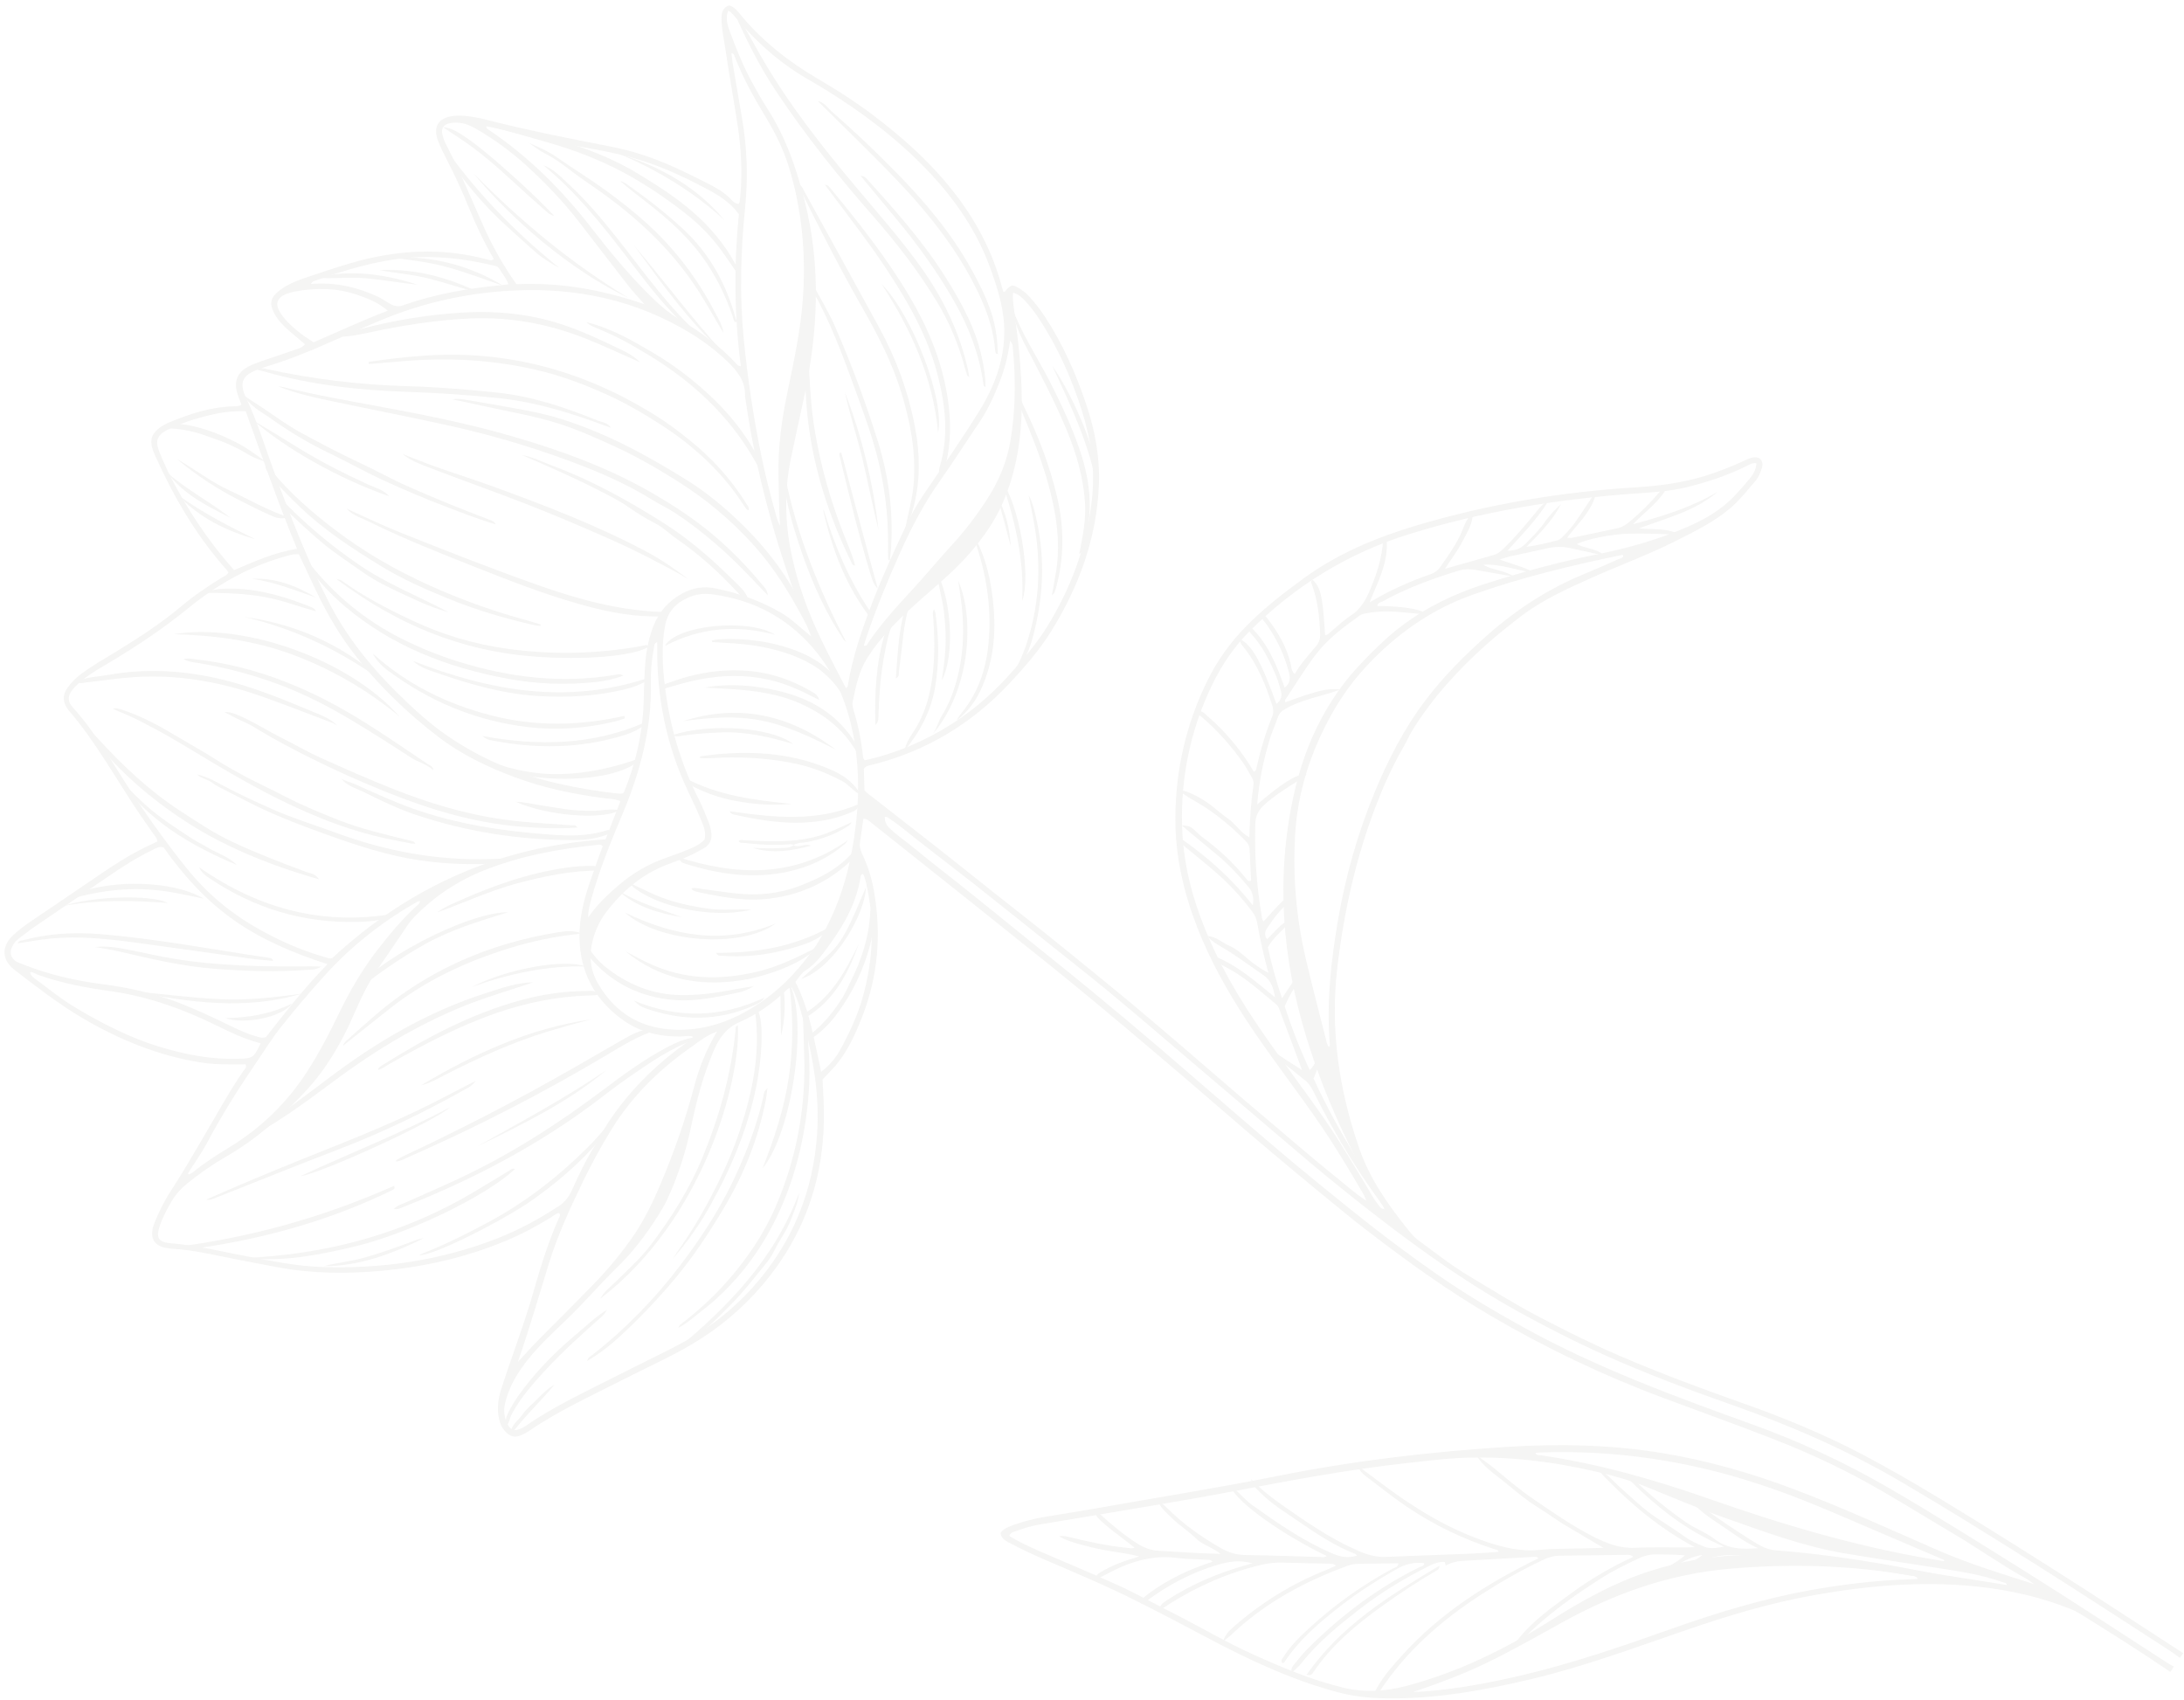 <svg width="397" height="309" viewBox="0 0 397 309" fill="none" xmlns="http://www.w3.org/2000/svg">
<g opacity="0.1">
<path d="M396.855 300.512C389.131 295.505 381.433 290.459 373.666 285.515C366.72 281.101 359.727 276.73 352.687 272.456C348.074 269.661 343.389 266.946 338.61 264.425C331.65 260.774 324.408 257.761 316.993 255.146C309.353 252.454 301.751 249.622 294.307 246.418C289.35 244.274 284.516 241.864 279.729 239.356C275.276 237.035 271.027 234.354 266.731 231.771C263.594 229.872 260.72 227.58 257.761 225.415C256.949 224.816 256.299 223.977 255.657 223.179C252.17 218.786 248.974 214.203 247.11 208.84C243.381 198.114 241.76 187.147 243.1 175.793C244.289 165.788 246.442 156.044 250.047 146.63C251.468 142.916 253.093 139.284 255.093 135.829C255.709 134.773 256.182 133.656 256.831 132.604C260.463 126.77 265.041 121.772 270.143 117.199C272.153 115.404 274.264 113.733 276.401 112.078C280.319 109.081 284.772 107.067 289.238 105.062C294.403 102.754 299.729 100.81 304.788 98.247C308.217 96.502 311.691 94.825 314.651 92.271C316.314 90.831 317.642 89.094 319.068 87.459C319.679 86.766 319.994 85.912 320.267 85.066C320.671 83.775 319.856 82.88 318.53 83.186C317.971 83.308 317.442 83.578 316.916 83.814C314.624 84.85 312.311 85.78 309.905 86.52C305.817 87.769 301.638 88.331 297.366 88.592C283.822 89.422 270.508 91.636 257.512 95.515C250.23 97.692 243.202 100.589 236.982 105.13C233.349 107.785 229.8 110.533 226.627 113.734C223.657 116.742 221.25 120.089 219.405 123.886C215.584 131.705 213.709 139.964 213.653 148.633C213.622 155.537 215.129 162.148 217.634 168.583C219.984 174.62 223.123 180.194 226.655 185.59C230.968 192.152 235.837 198.297 240.235 204.787C242.949 208.772 245.408 212.917 247.851 217.088C248.003 217.355 248.116 217.651 248.369 218.262C246.179 216.868 244.54 215.311 242.79 213.919C240.271 211.92 237.833 209.827 235.377 207.761C232.326 205.185 229.296 202.604 226.266 200.024C222.598 196.888 218.959 193.735 215.3 190.586C212.172 187.904 209.049 185.243 205.897 182.599C203.576 180.659 201.239 178.745 198.894 176.843C195.851 174.365 192.808 171.886 189.748 169.432C186.781 167.06 183.78 164.738 180.817 162.386C177.541 159.788 174.283 157.165 170.999 154.58C169.135 153.111 167.25 151.647 165.377 150.191C162.841 148.217 160.305 146.243 157.778 144.256C157.571 144.099 157.402 143.913 157.132 143.658C157.096 142.367 157.052 141.034 157.029 139.751C157.45 139.151 158.064 139.139 158.618 138.997C168.364 136.542 176.6 131.569 183.468 124.248C186.238 121.291 188.912 118.232 191.048 114.795C196.123 106.641 199.346 97.852 199.751 88.167C199.956 83.088 199.026 78.167 197.406 73.372C195.525 67.814 193.169 62.471 189.915 57.537C189.033 56.193 188.045 54.925 186.955 53.755C186.381 53.131 185.683 52.664 184.973 52.243C184.076 51.716 183.784 51.796 182.999 52.611C182.834 52.776 182.778 53.051 182.406 53.059C182.305 52.771 182.212 52.47 182.12 52.169C180.015 44.147 175.8 37.302 170.254 31.236C167.082 27.771 163.57 24.703 159.851 21.808C156.338 19.07 152.635 16.645 148.804 14.41C143.269 11.181 138.29 7.258 134.249 2.238C133.784 1.669 133.294 1.194 132.516 0.985C131.453 1.338 131.159 2.244 131.157 3.234C131.15 4.258 131.267 5.292 131.434 6.304C132.216 11.254 133.01 16.212 133.838 21.175C134.654 26.02 135.055 30.88 134.549 35.777C134.515 36.102 134.501 36.424 134.442 36.733C134.42 36.847 134.331 36.953 134.267 37.075C133.565 37.027 133.142 36.506 132.703 36.065C131.592 34.953 130.273 34.18 128.89 33.474C126.259 32.135 123.633 30.817 120.909 29.672C117.745 28.362 114.505 27.33 111.175 26.68C103.418 25.177 95.653 23.632 88.003 21.668C87.017 21.412 85.993 21.24 84.977 21.111C84.156 21.02 83.301 20.98 82.471 21.067C79.672 21.379 78.64 23.057 79.651 25.662C80.119 26.857 80.7 28.018 81.287 29.146C82.754 32.002 84.094 34.938 85.299 37.913C86.584 41.069 88.051 44.145 89.763 47.074C89.454 47.399 89.145 47.339 88.84 47.246C80.4 44.899 72.029 45.41 63.71 47.847C60.872 48.683 58.068 49.633 55.263 50.584C53.675 51.118 52.145 51.784 50.788 52.822C49.164 54.067 48.904 55.197 49.874 56.985C50.562 58.236 51.525 59.266 52.619 60.183C53.553 60.955 54.47 61.753 55.451 62.593C54.827 63.278 54.065 63.429 53.374 63.664C51.383 64.388 49.35 65.01 47.346 65.725C46.554 66.003 45.766 66.302 45.041 66.698C43.147 67.744 42.513 69.321 43.114 71.414C43.324 72.142 43.632 72.862 43.901 73.557C43.443 73.857 42.982 73.86 42.542 73.859C38.477 73.948 34.703 75.167 30.988 76.683C30.276 76.977 29.585 77.323 28.974 77.796C27.618 78.834 27.226 79.858 27.693 81.493C27.81 81.92 27.991 82.336 28.173 82.751C31.502 90.179 35.548 97.168 40.954 103.305C41.165 103.538 41.368 103.784 41.545 104.013C41.286 104.592 40.752 104.731 40.332 105.001C37.764 106.587 35.258 108.27 32.939 110.225C29.233 113.345 25.193 115.948 21.082 118.466C18.941 119.77 16.767 121.014 14.753 122.512C13.765 123.246 12.921 124.095 12.22 125.114C11.312 126.416 11.441 127.622 12.281 128.865C12.314 128.924 12.357 128.971 12.399 129.017C17.581 135.023 21.322 142.028 25.758 148.544C26.408 149.493 27.109 150.422 27.75 151.384C28.062 151.851 28.523 152.233 28.623 152.961C27.869 153.319 27.123 153.665 26.39 154.018C23.381 155.493 20.584 157.312 17.811 159.202C13.839 161.924 9.842 164.628 5.853 167.32C4.619 168.147 3.428 169.021 2.363 170.035C0.221 172.053 0.31 174.5 2.634 176.296C6.607 179.361 10.572 182.438 14.897 185.005C21.536 188.918 28.557 191.82 36.213 193.09C38.126 193.416 40.056 193.496 41.978 193.479C42.867 193.468 43.76 193.479 44.662 193.476C44.889 194.07 44.465 194.373 44.232 194.695C41.531 198.617 39.292 202.811 36.858 206.912C34.963 210.125 33.107 213.363 31.06 216.474C29.858 218.296 28.906 220.267 28.085 222.288C27.893 222.766 27.74 223.27 27.684 223.765C27.491 225.233 28.17 226.276 29.583 226.69C30.133 226.856 30.713 226.95 31.293 226.99C35.03 227.197 38.669 228.073 42.321 228.792C45.093 229.344 47.881 229.871 50.657 230.389C56.903 231.541 63.203 231.572 69.49 230.989C77.226 230.273 84.731 228.558 91.917 225.564C94.772 224.373 97.501 222.931 100.129 221.311C100.608 221.008 101.032 220.594 101.63 220.498C101.993 220.888 101.683 221.213 101.539 221.539C99.693 225.721 98.329 230.061 97.084 234.444C95.387 240.434 93.14 246.258 91.219 252.172C90.61 254.041 90.251 255.895 90.704 257.851C90.851 258.482 91.032 259.118 91.399 259.639C92.564 261.301 93.69 261.431 95.02 260.76C95.419 260.55 95.821 260.36 96.198 260.098C101.514 256.44 107.391 253.782 113.117 250.857C117.291 248.711 121.591 246.816 125.652 244.429C130.56 241.544 134.877 237.951 138.581 233.599C146.444 224.354 149.992 213.653 149.762 201.596C149.728 199.81 149.592 198.011 149.515 196.233C150.173 195.553 150.792 194.902 151.399 194.243C153.889 191.539 155.365 188.266 156.684 184.925C159.603 177.494 160.245 169.842 158.868 161.995C158.458 159.645 157.743 157.366 156.71 155.205C156.369 154.48 156.209 153.786 156.346 152.978C156.578 151.59 156.733 150.206 156.935 148.835C157.544 148.802 157.878 149.154 158.229 149.426C161.306 151.854 164.366 154.307 167.434 156.748C170.359 159.074 173.271 161.392 176.196 163.718C179.412 166.294 182.616 168.862 185.832 171.439C188.486 173.565 191.17 175.675 193.799 177.84C197.434 180.806 201.043 183.811 204.643 186.829C208.379 189.974 212.098 193.144 215.817 196.314C219.528 199.497 223.2 202.709 226.919 205.88C230.004 208.515 233.101 211.104 236.212 213.701C238.925 215.959 241.668 218.2 244.411 220.441C245.751 221.541 247.12 222.623 248.494 223.672C255.738 229.258 263.157 234.612 271.055 239.222C281.06 245.077 291.497 250.065 302.377 254.119C309.124 256.636 315.909 259.067 322.622 261.69C329.395 264.333 335.963 267.446 342.246 271.121C346.698 273.717 351.07 276.407 355.497 279.041C359.759 281.564 363.788 284.464 368.135 286.861C368.629 287.138 369.086 287.498 369.796 287.974C363.738 286.047 357.942 284.278 352.354 281.84C343.65 278.05 335.009 274.081 326.126 270.722C318.36 267.78 310.393 265.494 302.183 264.147C292.801 262.602 283.37 262.421 273.894 263.018C259.944 263.906 246.064 265.539 232.359 268.282C221.5 270.451 210.567 272.184 199.662 274.12C196.431 274.693 193.187 275.202 189.947 275.733C187.978 276.067 186.038 276.55 184.162 277.24C183.331 277.547 182.467 277.85 181.885 278.636C181.96 279.567 182.59 279.971 183.279 280.341C185.554 281.552 187.872 282.645 190.228 283.653C195.9 286.074 201.567 288.474 207.069 291.259C211.201 293.346 215.29 295.497 219.371 297.661C226.97 301.703 234.756 305.356 243.121 307.597C245.875 308.339 248.677 308.654 251.505 308.711C260.589 308.917 269.427 307.324 278.237 305.252C287.906 302.966 297.188 299.503 306.563 296.285C314.176 293.669 321.881 291.353 329.821 289.948C339.62 288.209 349.465 287.362 359.407 288.4C365.239 289.018 370.926 290.292 376.399 292.488C377.068 292.752 377.685 293.092 378.285 293.457C383.744 296.856 389.206 300.275 394.516 303.923C394.728 303.606 394.949 303.276 395.161 302.959C394.827 302.772 394.476 302.611 394.159 302.398C385.344 296.715 376.597 290.931 367.697 285.375C359.563 280.294 351.466 275.184 343.166 270.378C335.289 265.819 327.075 262.008 318.522 258.925C304.414 253.848 290.353 248.674 277.177 241.411C271.819 238.466 266.559 235.348 261.524 231.866C256.181 228.159 250.986 224.257 245.923 220.186C242.406 217.372 238.907 214.533 235.454 211.651C231.553 208.396 227.708 205.086 223.849 201.767C219.357 197.913 214.912 194.018 210.411 190.177C206.4 186.757 202.352 183.365 198.29 180.021C194.622 176.995 190.89 174.036 187.196 171.048C183.147 167.767 179.111 164.495 175.045 161.239C172.142 158.909 169.157 156.671 166.296 154.278C165.058 153.246 163.743 152.329 162.514 151.285C161.664 150.551 160.738 149.821 160.839 148.492C161.334 148.438 161.587 148.773 161.913 148.973C163.541 150.026 164.982 151.303 166.503 152.488C169.931 155.187 173.422 157.819 176.863 160.528C181.296 164.03 185.717 167.578 190.134 171.105C194.043 174.238 197.999 177.328 201.866 180.524C206.815 184.628 211.684 188.825 216.59 192.993C223.005 198.446 229.433 203.908 235.84 209.374C242.259 214.849 248.844 220.104 255.603 225.126C262.011 229.877 268.635 234.332 275.621 238.221C280.801 241.102 286.062 243.78 291.463 246.222C299.148 249.697 307.045 252.635 314.981 255.433C325.506 259.139 335.683 263.585 345.323 269.215C353.323 273.893 361.191 278.795 369.021 283.727C377.515 289.066 385.92 294.566 394.359 300.016C395.001 300.428 395.614 300.912 396.24 301.349C396.431 301.146 396.643 300.829 396.855 300.512ZM113.379 144.113C112.985 144.345 112.664 144.276 112.35 144.25C108.702 143.882 105.101 143.252 101.521 142.453C94.302 140.833 87.56 138.007 81.456 133.846C78.061 131.536 75.031 128.735 72.103 125.838C67.19 120.967 62.921 115.629 59.758 109.433C55.959 101.966 52.91 94.175 50.026 86.329C48.271 81.571 46.828 76.675 44.611 72.086C44.421 71.683 44.27 71.251 44.173 70.819C43.88 69.392 44.284 68.487 45.56 67.762C46.399 67.277 47.318 66.974 48.242 66.692C52.071 65.528 55.769 64.093 59.418 62.458C62.701 60.984 66.015 59.548 69.328 58.166C77.064 54.954 85.175 53.185 93.515 52.801C104.874 52.271 115.614 54.559 125.44 60.516C127.867 61.994 130.107 63.696 132.177 65.652C133.969 67.366 135.502 69.22 135.429 71.907C135.415 72.229 135.521 72.538 135.562 72.86C137.441 85.91 140.878 98.554 145.569 110.861C146.146 112.386 146.765 113.903 147.473 115.699C145.528 114.158 143.995 112.58 142.126 111.476C138.329 109.245 134.243 107.776 129.918 106.936C127.891 106.534 125.985 106.856 124.121 107.83C121.561 109.183 119.8 111.181 118.749 113.875C117.8 116.307 117.397 118.829 117.235 121.403C117.104 123.519 117.062 125.639 116.998 127.764C116.792 133.449 115.519 138.915 113.379 144.113ZM125.96 188.447C125.632 189.128 125.116 189.296 124.713 189.596C119.074 193.626 114.23 198.446 110.421 204.27C109.568 205.572 108.955 206.981 108.123 208.278C106.45 210.886 105.178 213.69 103.894 216.485C103.363 217.636 102.641 218.548 101.59 219.24C98.08 221.518 94.431 223.538 90.521 225.07C80.251 229.103 69.571 230.676 58.565 230.321C53.926 230.172 49.381 229.222 44.845 228.37C40.241 227.509 35.692 226.373 30.986 225.994C28.806 225.82 28.312 224.939 29.028 222.883C29.581 221.233 30.401 219.707 31.285 218.223C32.02 216.989 32.979 215.996 34.085 215.084C36.286 213.307 38.605 211.682 41.055 210.274C46.577 207.102 51.285 202.926 55.578 198.326C59.269 194.351 62.017 189.671 64.191 184.697C65.501 181.699 66.87 178.722 68.755 176.017C70.597 173.375 72.368 170.704 74.185 168.045C74.508 167.564 74.882 167.116 75.285 166.706C78.912 162.963 83.18 160.128 87.993 158.208C94.552 155.602 101.446 154.305 108.445 153.593C108.801 153.555 109.212 153.408 109.55 153.836C108.762 156.027 107.936 158.248 107.182 160.498C106.105 163.67 105.307 166.92 105.338 170.302C105.397 176.66 108.067 181.699 113.211 185.401C116.352 187.652 119.957 188.468 123.775 188.417C124.461 188.381 125.16 188.187 125.96 188.447ZM60.372 174.187C59.826 174.317 59.217 174.019 58.612 173.853C54.525 172.659 50.651 170.927 46.972 168.849C41.957 166.024 37.57 162.369 33.947 157.849C30.122 153.083 26.588 148.127 23.254 143.01C20.085 138.114 17.234 132.99 13.272 128.647C12.106 127.37 12.324 126.249 13.559 124.926C15.315 123.072 17.506 121.858 19.651 120.576C24.728 117.547 29.641 114.299 34.234 110.541C39.36 106.37 45.027 103.094 51.431 101.266C52.346 100.997 53.261 100.673 54.332 100.748C55.129 102.438 55.934 104.116 56.709 105.811C58.766 110.256 61.065 114.532 64.062 118.45C68.61 124.416 73.946 129.588 79.901 134.109C84.069 137.267 88.78 139.504 93.683 141.318C98.895 143.247 104.298 144.368 109.787 145.087C110.736 145.208 111.709 145.18 112.779 145.64C111.869 147.987 110.971 150.288 110.081 152.576C90.902 153.838 74.458 161.138 60.372 174.187ZM183.472 279.202C183.668 278.58 184.138 278.51 184.549 278.362C186.057 277.811 187.603 277.34 189.191 277.081C192.812 276.476 196.437 275.891 200.045 275.276C208.099 273.893 216.175 272.615 224.2 271.083C234.504 269.112 244.816 267.183 255.245 266.012C258.636 265.639 262.024 265.189 265.424 265.023C273.764 264.639 281.979 265.622 290.107 267.503C293.175 268.216 296.2 269.048 299.127 270.219C304.004 272.181 308.839 274.261 313.805 276.008C320.84 278.478 327.828 281.101 335.204 282.349C340.782 283.292 346.389 284.109 351.976 284.985C356.038 285.612 360.114 286.192 364.001 287.602C364.31 287.717 364.738 287.654 364.809 288.124C355.905 286.716 347.022 285.304 338.147 283.934C330.94 282.818 323.69 282.425 316.403 282.689C310.841 282.876 305.39 283.854 300.091 285.54C293.538 287.617 287.604 290.935 281.827 294.597C273.642 299.769 264.989 304.021 255.565 306.489C251.778 307.48 247.985 307.713 244.113 306.773C238.46 305.394 233.144 303.156 227.878 300.786C222.722 298.472 217.864 295.549 212.819 293.015C209.656 291.43 206.573 289.696 203.367 288.228C198.529 286.017 193.597 283.999 188.707 281.864C186.944 281.068 185.146 280.268 183.472 279.202ZM132.345 1.954C132.662 2.111 132.797 2.129 132.882 2.222C133.232 2.604 133.562 2.99 133.891 3.376C137.147 7.209 140.811 10.6 145.068 13.322C146.704 14.363 148.4 15.26 150.045 16.288C156.78 20.468 163.086 25.206 168.582 30.962C173.563 36.171 177.59 42.008 180.052 48.838C181.18 51.981 182.232 55.183 182.488 58.532C182.946 64.404 181.085 69.734 178.07 74.621C174.829 79.871 171.275 84.93 167.798 90.04C166.596 91.807 165.593 93.689 164.692 95.583C162.549 100.099 160.457 104.65 158.653 109.319C156.712 114.356 154.937 119.449 154.084 124.81C154.067 124.891 153.914 124.954 153.749 125.064C152.222 122.076 150.649 119.131 149.207 116.126C146.897 111.291 145.066 106.318 143.938 101.062C142.676 95.184 142.539 89.325 143.741 83.444C144.502 79.729 145.343 76.031 146.138 72.32C148.69 60.418 149.298 48.538 146.278 36.56C144.775 30.575 142.797 24.861 139.438 19.672C138.535 18.277 137.716 16.811 136.911 15.353C135.185 12.251 133.854 8.972 132.638 5.659C132.225 4.519 131.851 3.35 132.345 1.954ZM148.235 172.03C145.543 175.829 142.577 179.188 138.859 181.804C134.073 185.193 128.845 187.349 122.872 187.188C116.666 187.018 111.947 184.298 108.767 178.898C107.273 176.355 107.012 173.701 107.746 170.904C108.232 169.081 109.023 167.351 110.139 165.876C113.051 162.022 116.647 158.957 121.214 157.185C122.481 156.692 123.748 156.255 124.993 155.711C125.985 155.273 126.959 154.75 127.909 154.211C129.057 153.566 129.47 152.538 129.286 151.276C129.207 150.709 129.081 150.128 128.866 149.599C128.298 148.171 127.738 146.731 127.046 145.349C123.804 138.971 121.807 132.215 120.911 125.131C120.44 121.363 120.181 117.608 120.879 113.795C121.354 111.248 122.745 109.719 124.991 108.67C126.461 107.983 127.973 107.838 129.509 108.04C136.729 109 142.811 112.099 147.642 117.613C152.263 122.893 154.536 129.154 155.5 135.972C156.385 142.277 156 148.558 154.836 154.794C153.697 160.993 151.581 166.813 148.235 172.03ZM319.286 84.225C319.203 85.309 318.723 86.218 318.066 87.008C317.157 88.09 316.224 89.154 315.261 90.181C312.919 92.635 310.041 94.326 306.965 95.683C301.461 98.113 295.713 99.701 289.818 100.877C283.195 102.209 276.672 103.993 270.224 106.049C263.341 108.235 257.035 111.451 251.674 116.384C249.787 118.132 247.976 119.932 246.266 121.854C243.856 124.575 241.826 127.55 240.143 130.721C237.806 135.089 236.213 139.772 235.149 144.624C231.911 159.446 233.032 174.065 237.444 188.463C240.762 199.336 245.5 209.599 251.432 219.284C251.529 219.441 251.588 219.627 251.681 219.818C251.025 219.783 250.788 219.312 250.468 218.914C249.598 217.799 248.961 216.527 248.227 215.319C245.775 211.326 243.43 207.258 240.741 203.4C236.592 197.443 232.163 191.685 228.12 185.653C223.722 179.107 220.04 172.233 217.519 164.722C215.731 159.41 214.823 153.99 214.843 148.419C214.873 140.009 216.697 131.991 220.378 124.409C222.138 120.794 224.38 117.501 227.209 114.675C235.451 106.456 245.111 100.508 256.256 97.062C269.608 92.926 283.294 90.704 297.203 89.714C300.285 89.5 303.354 89.334 306.391 88.612C310.152 87.715 313.804 86.486 317.3 84.805C317.927 84.527 318.512 84.037 319.286 84.225ZM143.94 179.513C145.116 181.733 145.675 184.109 146.275 186.477C147.913 192.864 148.967 199.3 148.543 205.941C147.857 216.649 143.981 226.03 136.836 234.01C132.941 238.345 128.354 241.848 123.188 244.542C119.658 246.384 116.047 248.099 112.5 249.911C106.775 252.836 100.919 255.491 95.608 259.17C95.345 259.343 95.057 259.499 94.777 259.642C93.472 260.274 92.799 260.044 92.171 258.705C91.602 257.498 91.516 256.228 91.844 254.942C92.779 251.214 94.94 248.18 97.447 245.396C99.412 243.203 101.617 241.227 103.717 239.161C106.542 236.369 109.147 233.357 111.985 230.574C114.908 227.719 117.374 224.558 119.531 221.117C120.185 220.085 120.818 219.058 121.332 217.933C123.28 213.709 124.677 209.318 125.626 204.774C126.639 199.997 127.851 195.279 129.824 190.797C130.773 188.64 132.046 186.848 134.364 185.829C137.563 184.426 140.416 182.443 142.927 180.01C143.143 179.769 143.389 179.567 143.94 179.513ZM157.155 138.219C157.008 137.918 156.911 137.816 156.898 137.698C156.582 134.823 156.05 131.968 155.184 129.202C155.007 128.643 154.881 128.063 155.009 127.488C155.574 124.725 156.134 121.996 157.693 119.531C159.748 116.297 162.37 113.59 165.135 110.997C168.884 107.483 173.001 104.381 176.362 100.46C178.624 97.823 180.644 95.025 182.09 91.824C184.812 85.785 185.743 79.429 185.731 72.864C185.721 67.255 185.064 61.709 184.317 56.157C184.184 55.205 184.029 54.256 184.175 53.215C185.08 53.454 185.693 53.993 186.263 54.595C187.142 55.533 187.936 56.542 188.653 57.61C192.186 62.897 194.748 68.617 196.658 74.653C198.328 79.923 199.109 85.313 198.484 90.827C197.557 99.207 194.679 106.904 190.262 114.049C188.538 116.843 186.399 119.323 184.248 121.795C180.942 125.606 177.231 128.925 172.98 131.624C168.122 134.708 162.89 136.953 157.155 138.219ZM48.338 188.536C47.558 188.767 47.013 188.512 46.475 188.354C44.986 187.945 43.582 187.298 42.195 186.626C39.078 185.108 35.948 183.637 32.738 182.368C28.169 180.576 23.418 179.524 18.563 178.9C13.573 178.258 8.716 177.118 4.033 175.249C3.674 175.1 3.301 174.998 2.976 174.798C1.987 174.191 1.675 173.174 2.185 172.138C2.466 171.554 2.848 171.039 3.374 170.638C4.353 169.916 5.299 169.135 6.308 168.452C10.695 165.439 15.121 162.451 19.509 159.439C22.103 157.65 24.748 155.949 27.587 154.563C28.21 154.264 28.799 153.795 29.739 154.039C33.267 159.029 37.398 163.668 42.547 167.282C47.658 170.87 53.368 173.262 59.541 175.265C55.29 179.581 51.792 184.145 48.338 188.536ZM241.581 190.296C241.166 189.927 241.138 189.393 241.02 188.911C239.769 183.976 238.479 179.072 237.321 174.108C235.634 166.862 235.001 159.495 235.401 152.067C235.815 144.152 238.188 136.796 242.008 129.913C244.047 126.264 246.53 122.913 249.512 119.914C254.692 114.676 260.622 110.621 267.612 108.139C276.492 104.975 285.606 102.777 294.813 100.88C294.983 100.846 295.072 100.905 295.08 101.058C294.969 101.498 294.507 101.501 294.194 101.64C292.202 102.529 290.202 103.43 288.177 104.26C281.619 106.921 275.765 110.697 270.464 115.375C266.316 119.045 262.409 122.931 259.073 127.364C255.21 132.473 252.316 138.139 249.874 144.034C246.781 151.533 244.581 159.317 243.206 167.323C241.947 174.69 241.123 182.091 241.717 189.598C241.73 189.826 241.848 190.089 241.581 190.296ZM134.673 66.589C134.335 66.491 134.17 66.491 134.098 66.406C130.998 62.915 127.218 60.274 123.236 57.882C121.248 56.68 119.541 55.114 117.91 53.489C114.129 49.726 110.742 45.621 107.487 41.402C102.184 34.563 96.134 28.509 88.939 23.672C88.71 23.519 88.38 23.408 88.411 22.951C89.122 23.097 89.808 23.225 90.489 23.388C96.277 24.84 102.121 26.071 107.994 27.121C110.961 27.657 113.906 28.307 116.783 29.223C120.772 30.481 124.536 32.267 128.22 34.201C130.465 35.374 132.71 36.712 134.306 38.938C133.407 48.126 133.456 57.325 134.673 66.589ZM130.339 187.505C128.317 190.908 127.045 194.207 126.157 197.617C124.587 203.582 122.543 209.377 120.149 215.065C118.77 218.33 117.248 221.535 115.274 224.456C113.032 227.748 110.469 230.807 107.69 233.667C104.551 236.873 101.387 240.062 98.218 243.23C96.801 244.632 95.511 246.119 94.128 247.581C96.193 241.672 97.916 235.699 99.752 229.747C101.316 224.641 103.54 219.812 105.857 215.008C107.447 211.701 109.198 208.484 111.113 205.377C114.889 199.217 119.979 194.251 125.901 190.153C127.169 189.22 128.433 188.212 130.339 187.505ZM132.951 9.689C133.417 9.707 133.442 9.999 133.53 10.224C135.008 14.079 137.007 17.677 139.134 21.195C140.91 24.112 142.428 27.167 143.429 30.445C145.759 38.104 146.496 45.945 145.972 53.915C145.583 59.844 144.327 65.615 143.117 71.399C142.079 76.379 141.4 81.398 141.52 86.512C141.599 89.522 141.589 92.527 141.79 95.546C141.528 95.114 141.352 94.664 141.217 94.207C140.137 90.361 139.133 86.511 138.337 82.598C136.941 75.712 135.901 68.789 135.212 61.807C134.403 53.771 134.631 45.75 135.443 37.734C135.987 32.313 135.816 26.945 134.9 21.593C134.322 18.23 133.745 14.868 133.18 11.514C133.105 10.913 133.039 10.299 132.951 9.689ZM256.888 307.559C261.56 305.986 266.068 304.303 270.424 302.187C274.988 299.954 279.4 297.453 283.841 294.991C293.386 289.682 303.417 286.115 314.438 285.157C325.472 284.207 336.39 284.502 347.282 286.397C347.714 286.465 348.277 286.365 348.614 287.013C347.907 287.054 347.332 287.091 346.752 287.107C340.761 287.301 334.833 288.033 328.947 289.087C320.312 290.651 311.95 293.207 303.706 296.135C294.793 299.294 285.871 302.356 276.642 304.533C270.806 305.896 264.945 307.022 258.971 307.466C258.268 307.528 257.586 307.531 256.888 307.559ZM93.873 51.663C91.505 48.314 89.586 44.898 87.976 41.322C85.713 36.279 83.653 31.153 81.081 26.271C80.87 25.872 80.71 25.453 80.571 25.029C79.999 23.305 80.538 22.473 82.376 22.307C83.976 22.167 85.397 22.733 86.742 23.523C89.905 25.384 92.872 27.537 95.581 29.994C99.084 33.185 102.379 36.604 105.279 40.365C108.243 44.223 111.22 48.09 114.214 51.932C115.067 53.017 116.026 54.027 117.136 55.304C109.45 52.654 101.845 51.308 93.873 51.663ZM53.995 99.769C49.769 100.429 46.167 102.131 42.558 103.626C37.147 97.688 31.712 89.07 28.945 82.092C28.852 81.847 28.751 81.613 28.701 81.359C28.36 80.085 28.641 79.281 29.748 78.534C30.163 78.243 30.638 78.028 31.112 77.813C33.752 76.587 36.531 75.785 39.372 75.19C41.062 74.834 42.785 74.702 44.665 74.748C47.662 83.056 50.528 91.367 53.995 99.769ZM34.343 213.493C34.275 213.429 34.22 213.374 34.144 213.323C35.308 211.476 36.594 209.692 37.622 207.773C40.253 202.83 43.2 198.1 46.368 193.48C47.896 191.253 49.306 188.928 50.97 186.827C53.512 183.607 56.16 180.476 58.914 177.435C63.696 172.133 69.169 167.772 75.332 164.221C75.637 164.04 75.938 163.782 76.387 163.826C76.302 164.007 76.255 164.215 76.123 164.329C73.29 166.858 70.871 169.757 68.55 172.757C65.791 176.328 63.548 180.226 61.588 184.277C59.866 187.863 58.022 191.385 55.869 194.737C52.149 200.511 47.364 205.132 41.49 208.691C39.298 210.016 37.132 211.412 35.144 213.038C34.919 213.236 34.622 213.35 34.343 213.493ZM183.603 61.942C184.067 62.456 184.075 62.773 184.104 63.086C184.643 68.811 184.64 74.521 183.663 80.204C183.021 83.906 181.621 87.34 179.587 90.515C177.57 93.664 175.316 96.618 172.779 99.364C170.526 101.823 168.395 104.4 166.143 106.859C163.228 110.032 160.309 113.183 157.88 116.755C157.71 117.008 157.629 117.486 157.011 117.367C157.216 116.732 157.395 116.136 157.603 115.522C159.332 110.417 161.396 105.443 163.59 100.521C165.665 95.886 168.024 91.404 170.974 87.245C173.39 83.83 175.628 80.296 177.98 76.839C179.539 74.539 180.683 72.036 181.691 69.46C182.627 67.13 183.229 64.723 183.603 61.942ZM106.911 166.8C106.893 165.484 107.234 164.316 107.562 163.14C109.008 157.992 111.012 153.052 113.079 148.155C116.346 140.424 118.487 132.509 118.318 124.038C118.275 121.989 118.449 119.919 118.851 117.893C118.932 117.47 118.832 116.961 119.455 116.717C119.467 117.056 119.474 117.373 119.47 117.682C119.388 126.83 121.152 135.579 125.093 143.876C125.89 145.567 126.695 147.245 127.411 148.973C127.896 150.143 128.41 151.35 128.06 152.641C127.263 153.447 126.343 153.915 125.398 154.311C124.034 154.867 122.644 155.406 121.242 155.881C117.963 156.991 115.043 158.691 112.439 160.933C110.387 162.681 108.444 164.539 106.911 166.8ZM353.388 283.561C353.392 283.637 353.388 283.726 353.392 283.803C352.63 283.678 351.877 283.541 351.115 283.417C337.197 281.075 323.739 277.058 310.447 272.381C300.54 268.905 290.483 266.064 280.093 264.543C279.776 264.496 279.288 264.647 279.112 264.088C279.459 264.063 279.772 264.034 280.09 264.026C293.726 263.553 306.994 265.55 319.947 269.854C325.257 271.609 330.413 273.703 335.539 275.924C341.482 278.489 347.429 281.021 353.388 283.561ZM144.573 178.485C145.188 177.759 145.655 176.896 146.38 176.445C148.347 175.209 149.595 173.345 150.92 171.532C153.582 167.859 155.723 163.948 156.435 159.374C156.482 159.112 156.525 158.883 156.889 158.888C156.965 159.049 157.083 159.202 157.129 159.38C157.247 159.752 157.352 160.117 157.436 160.485C159.048 167.46 158.754 174.372 156.835 181.243C155.901 184.585 154.422 187.727 152.769 190.771C151.945 192.276 150.867 193.611 149.26 194.831C148.001 189.194 147.2 183.588 144.573 178.485ZM47.391 189.647C46.086 192.337 45.963 192.383 43.449 192.462C38.445 192.637 33.616 191.7 28.861 190.242C24.808 188.997 20.968 187.215 17.255 185.187C15.17 184.048 13.098 182.863 11.166 181.496C9.645 180.421 8.203 179.254 6.69 178.167C6.179 177.806 5.625 177.454 5.448 176.729C6.033 176.625 6.417 177.011 6.857 177.177C11.109 178.702 15.51 179.537 19.966 180.152C25.79 180.948 31.315 182.738 36.665 185.145C40.154 186.711 43.49 188.669 47.391 189.647ZM56.48 51.62C56.76 51.311 56.824 51.188 56.926 51.146C62.505 49.152 68.156 47.408 74.101 46.87C79.279 46.408 84.374 47.028 89.401 48.191C89.875 48.306 90.451 48.324 90.751 48.837C91.295 49.753 92.051 50.571 92.413 51.677C92.049 51.727 91.803 51.764 91.545 51.794C85.312 52.377 79.167 53.405 73.237 55.512C72.343 55.832 71.598 55.627 70.854 55.203C70.122 54.786 69.442 54.294 68.689 53.936C64.912 52.197 60.952 51.253 56.48 51.62ZM57.005 62.22C56.079 61.6 55.297 61.15 54.604 60.594C53.213 59.46 51.84 58.302 50.895 56.75C49.954 55.22 50.358 54.095 52.053 53.43C52.523 53.249 53.032 53.093 53.531 53.006C57.444 52.265 61.318 52.324 65.1 53.645C66.944 54.292 68.788 54.995 70.491 56.484C65.814 58.256 61.479 60.312 57.005 62.22Z" fill="#98958B"/>
<path d="M50.617 70.249C53.87 71.564 57.188 72.261 60.505 72.958C67.661 74.481 74.85 75.843 81.989 77.446C90.439 79.339 98.735 81.847 106.772 85.043C110.82 86.652 114.774 88.51 118.487 90.813C119.903 91.688 121.417 92.39 122.821 93.311C127.873 96.658 132.369 100.643 136.53 105.046C137.501 106.064 138.46 107.073 139.554 108.21C139.497 107.198 138.876 106.672 138.403 106.117C135.882 103.051 133.111 100.221 130.098 97.615C126.518 94.539 122.586 91.961 118.536 89.615C110.684 85.073 102.194 81.977 93.504 79.427C85.609 77.115 77.565 75.493 69.49 73.998C63.439 72.884 57.375 71.817 51.396 70.348C51.138 70.267 50.876 70.275 50.617 70.249Z" fill="#98958B"/>
<path d="M148.331 116.035C147.645 114.345 147.017 112.621 146.242 110.981C143.384 104.934 139.411 99.702 134.62 95.06C131.654 92.192 128.492 89.561 125.013 87.378C117.504 82.68 109.74 78.472 101.181 75.918C98.596 75.141 95.947 74.653 93.29 74.177C90.505 73.672 87.733 73.175 84.949 72.724C84.2 72.608 83.434 72.408 82.227 72.591C84.512 73.075 86.37 73.455 88.236 73.879C92.679 74.87 97.181 75.608 101.526 76.993C104.953 78.076 108.205 79.556 111.479 81.032C114.414 82.355 117.226 83.889 119.979 85.513C123.395 87.543 126.731 89.722 129.829 92.256C132.969 94.837 135.834 97.637 138.418 100.745C141.801 104.829 144.408 109.385 146.849 114.051C147.237 114.789 147.524 115.568 148.331 116.035Z" fill="#98958B"/>
<path d="M133.651 2.719C135.897 7.731 138.275 12.41 141.213 16.802C146.492 24.691 152.404 32.103 158.668 39.237C162.976 44.161 166.978 49.321 170.366 54.933C172.64 58.697 174.296 62.726 175.422 66.97C175.54 67.398 175.678 67.821 175.817 68.245C175.826 68.287 175.898 68.317 176.185 68.546C176.08 67.962 176.026 67.577 175.951 67.195C174.44 60.453 171.523 54.385 167.526 48.751C163.773 43.464 159.473 38.637 155.322 33.671C149.143 26.301 143.232 18.724 138.398 10.361C137.145 8.2 135.96 5.992 134.715 3.817C134.504 3.474 134.446 2.957 133.651 2.719Z" fill="#98958B"/>
<path d="M146.961 188.498C146.802 187.308 146.64 186.097 146.49 184.949C151.661 181.837 154.16 176.953 156.088 171.632C153.665 176.622 151.022 181.446 145.953 184.406C146.041 187.128 146.145 189.88 146.207 192.64C146.409 201.886 144.672 210.788 141.035 219.263C139.479 222.904 137.402 226.307 134.978 229.515C131.701 233.859 127.896 237.593 123.58 240.856C123.495 240.927 123.469 241.076 123.316 241.359C124.664 240.663 125.69 239.789 126.733 238.945C127.836 238.067 128.955 237.219 130.011 236.273C133.811 232.848 136.969 228.901 139.492 224.475C143.171 217.994 145.362 210.993 146.456 203.625C147.104 199.229 147.342 194.814 146.957 190.369C146.907 189.729 146.947 189.095 146.94 188.447L146.961 188.498Z" fill="#98958B"/>
<path d="M67.051 66.174C69.075 66.005 71.111 65.844 73.144 65.662C81.798 64.919 90.357 65.416 98.789 67.556C102.648 68.542 106.349 69.955 109.983 71.58C113.459 73.137 116.757 75.016 119.924 77.063C125.898 80.898 131.142 85.604 135.054 91.641C135.261 91.963 135.489 92.281 135.725 92.586C135.797 92.671 135.941 92.675 136.085 92.735C136.23 92.244 135.892 91.926 135.681 91.583C132.917 87.123 129.457 83.319 125.362 80.025C123.409 78.442 121.406 76.935 119.283 75.605C106.278 67.428 92.172 63.528 76.778 64.68C75.055 64.812 73.314 64.969 71.582 65.168C70.054 65.338 68.529 65.585 66.996 65.789C67.022 65.916 67.047 66.043 67.051 66.174Z" fill="#98958B"/>
<path d="M40.791 129.443C42.038 130.076 43.265 130.769 44.538 131.31C45.439 131.692 46.233 132.206 47.058 132.703C50.191 134.581 53.422 136.286 56.703 137.914C61.072 140.087 65.513 142.069 70.01 143.886C77.949 147.091 86.089 149.585 94.685 150.273C98.071 150.539 101.479 150.69 104.959 150.431C104.634 149.846 104.147 150.052 103.766 150.018C100.761 149.787 97.739 149.636 94.734 149.35C86.683 148.588 78.992 146.412 71.505 143.437C67.051 141.666 62.652 139.731 58.279 137.757C55.948 136.71 53.728 135.389 51.436 134.258C48.51 132.812 45.779 130.965 42.716 129.777C42.111 129.556 41.506 129.39 40.791 129.443Z" fill="#98958B"/>
<path d="M46.133 66.878C46.771 67.324 47.427 67.36 48.011 67.53C56.655 70.013 65.501 70.959 74.458 71.245C79.85 71.422 85.251 71.806 90.61 72.364C96.383 72.961 101.938 74.514 107.391 76.439C108.596 76.861 109.785 77.308 111.029 77.755C110.514 76.823 109.498 76.804 108.72 76.484C102.764 74.076 96.723 72.014 90.256 71.356C84.877 70.802 79.506 70.346 74.108 70.203C65.414 69.964 56.814 68.925 48.325 67.061C47.83 66.95 47.327 66.851 46.806 66.778C46.65 66.765 46.463 66.824 46.133 66.878Z" fill="#98958B"/>
<path d="M60.288 61.131C62.459 61.373 64.475 60.996 66.491 60.565C72.78 59.211 79.107 58.158 85.555 57.885C92.93 57.571 99.988 58.936 106.79 61.673C109.983 62.967 113.113 64.438 116.391 65.88C115.504 65.011 114.565 64.382 113.58 63.906C110.133 62.222 106.669 60.564 103.048 59.277C96.897 57.105 90.561 56.444 84.079 56.823C77.839 57.199 71.69 58.206 65.633 59.788C64.451 60.099 63.253 60.325 62.067 60.614C61.483 60.774 60.881 60.959 60.288 61.131Z" fill="#98958B"/>
<path d="M164.576 96.057C165.239 94.957 165.533 93.997 165.823 93.016C167.323 87.978 167.295 82.889 166.345 77.753C165.147 71.312 162.92 65.228 159.782 59.49C155.282 51.259 150.764 43.054 146.234 34.841C145.994 34.404 145.868 33.879 145.263 33.548C145.161 33.975 145.372 34.263 145.52 34.564C149.133 41.815 152.801 49.01 156.813 56.05C159.622 60.962 162.203 65.997 163.864 71.444C165.492 76.777 166.526 82.172 166.096 87.78C165.921 90.51 165.107 93.124 164.576 96.057Z" fill="#98958B"/>
<path d="M113.324 122.824C112.669 122.404 112.228 122.623 111.822 122.681C102.12 124.303 92.644 123.173 83.324 120.274C79.77 119.161 76.327 117.774 73.016 116.107C66.393 112.774 60.793 108.161 56.199 102.347C55.996 102.101 55.84 101.813 55.472 101.787C55.273 102.112 55.48 102.379 55.657 102.608C57.759 105.449 60.087 108.036 62.817 110.324C71.303 117.458 81.214 121.285 91.958 123.319C97.353 124.343 102.788 124.566 108.251 123.982C109.91 123.807 111.537 123.464 113.324 122.824Z" fill="#98958B"/>
<path d="M134.219 49.956C134.298 49.016 133.951 48.546 133.703 48.067C131.771 44.477 129.208 41.42 126.14 38.704C123.034 35.963 119.563 33.767 116.058 31.621C112.341 29.353 108.331 27.659 104.164 26.283C100.657 25.128 89.821 22.408 86.685 21.906C87.357 22.521 88.123 22.556 88.771 22.77C93.594 24.291 98.519 25.441 103.316 27.055C107.889 28.594 112.229 30.563 116.368 33.078C119.12 34.756 121.758 36.578 124.282 38.543C127.126 40.742 129.636 43.304 131.678 46.289C132.48 47.45 133.265 48.582 134.219 49.956Z" fill="#98958B"/>
<path d="M62.975 92.449C64.255 93.802 65.817 94.186 67.149 94.858C73.526 98.008 80.134 100.597 86.737 103.219C92.751 105.594 98.783 107.944 105.011 109.727C109.407 110.981 113.85 111.972 118.451 112.042C119.357 112.061 120.318 112.19 121.263 111.629C120.773 111.209 120.328 111.242 119.897 111.228C112.252 110.902 104.971 108.91 97.8 106.367C89.285 103.364 80.905 100.048 72.509 96.703C69.366 95.443 66.321 93.954 62.975 92.449Z" fill="#98958B"/>
<path d="M127.775 188.507C125.35 188.425 123.176 189.339 121.108 190.452C117.137 192.568 113.5 195.202 109.921 197.911C101.556 204.23 92.782 209.87 83.265 214.315C80.002 215.841 76.706 217.251 73.422 218.726C72.846 218.983 72.202 219.121 71.582 219.772C72.145 219.891 72.497 219.723 72.865 219.584C85.953 214.444 98.306 207.986 109.474 199.375C111.602 197.733 113.773 196.138 116.007 194.64C119.682 192.142 123.395 189.725 127.775 188.507Z" fill="#98958B"/>
<path d="M96.892 178.551C93.84 178.637 90.997 179.672 88.142 180.589C77.611 183.969 68.257 189.515 59.506 196.163C55.669 199.067 51.815 201.941 47.868 204.68C47.597 204.866 47.08 204.924 47.105 205.491C48.515 205.113 49.647 204.273 50.83 203.522C54.238 201.341 57.464 198.91 60.708 196.509C68.572 190.663 76.918 185.636 86.124 182.176C89.31 180.985 92.584 180.019 95.825 178.938C96.172 178.803 96.532 178.677 96.892 178.551Z" fill="#98958B"/>
<path d="M149.95 33.6C152.205 36.598 154.447 39.532 156.642 42.508C159.618 46.541 162.416 50.674 164.918 55.031C167.398 59.337 169.396 63.871 170.584 68.707C171.898 74.069 172.463 79.48 170.805 84.891C170.733 85.136 170.72 85.403 170.702 85.648C170.693 85.771 170.74 85.894 170.765 86.021C171.855 85.134 172.073 83.848 172.296 82.583C172.926 78.927 172.764 75.273 172.144 71.644C171.061 65.225 168.563 59.327 165.247 53.745C161.074 46.726 156.015 40.344 150.825 34.076C150.623 33.83 150.399 33.589 149.95 33.6Z" fill="#98958B"/>
<path d="M92.687 156.356C91.396 156.006 90.321 156.13 89.237 156.158C79.563 156.475 70.224 154.757 61.159 151.423C57.254 149.984 53.273 148.768 49.475 147.088C46.434 145.731 43.41 144.349 40.48 142.772C39.05 141.998 37.613 141.183 35.814 140.768C36.651 141.604 37.709 141.615 38.478 142.222C39.235 142.82 40.106 143.22 40.973 143.654C42.978 144.665 44.935 145.719 46.965 146.693C51.072 148.654 55.306 150.259 59.592 151.788C65.015 153.73 70.498 155.528 76.232 156.375C81.15 157.097 86.077 157.255 91.022 156.894C91.539 156.891 92.072 156.862 92.687 156.356Z" fill="#98958B"/>
<path d="M98.282 113.521C97.135 113.176 95.997 112.818 94.846 112.507C89.088 110.928 83.508 108.863 78.073 106.417C71.962 103.665 66.165 100.333 60.839 96.27C56.617 93.057 52.589 89.552 49.224 85.387C48.991 85.103 48.712 84.861 48.345 84.505C48.166 85.212 48.538 85.589 48.808 85.954C50.48 88.231 52.499 90.207 54.535 92.159C58.976 96.419 64.1 99.74 69.309 102.935C73.076 105.237 77.128 107.033 81.235 108.718C86.408 110.841 91.739 112.428 97.185 113.65C97.519 113.727 97.883 113.732 98.23 113.763C98.239 113.695 98.264 113.602 98.282 113.521Z" fill="#98958B"/>
<path d="M117.975 117.527C117.519 117.056 117.019 117.364 116.562 117.444C108.393 118.916 100.192 119.063 91.986 117.902C86.044 117.064 80.358 115.349 74.924 112.794C70.436 110.688 66.059 108.418 62.039 105.506C61.9 105.412 61.71 105.395 61.138 105.233C72.014 113.435 83.731 118.324 96.979 119.335C106.278 120.071 115.411 119.244 117.975 117.527Z" fill="#98958B"/>
<path d="M20.514 128.831C22.163 129.605 23.724 130.155 25.175 130.924C27.213 131.995 29.268 133.041 31.273 134.218C34.77 136.266 38.207 138.403 41.708 140.417C44.6 142.078 47.509 143.714 50.508 145.19C57.355 148.6 64.431 151.392 72.002 152.788C72.882 152.955 73.766 153.144 74.647 153.311C74.896 153.349 75.15 153.354 75.506 153.372C75.253 152.872 74.817 152.892 74.445 152.79C70.036 151.692 65.58 150.692 61.35 148.998C58.207 147.738 55.052 146.47 52.045 144.897C49.542 143.588 46.979 142.422 44.484 141.1C42.847 140.225 41.202 139.307 39.642 138.317C36.924 136.588 34.107 135.033 31.351 133.389C28.382 131.621 25.304 130.019 21.991 128.957C21.687 128.864 21.378 128.804 21.069 128.744C20.955 128.722 20.823 128.781 20.514 128.831Z" fill="#98958B"/>
<path d="M181.388 64.371C181.327 63.173 181.282 62.06 181.128 60.946C180.549 56.517 178.609 52.61 176.475 48.775C172.835 42.222 168.033 36.582 162.807 31.245C159.043 27.402 155.135 23.719 151.091 20.184C150.558 19.718 150.183 19.099 149.553 18.75C149.282 18.606 149.033 18.402 148.664 18.376C152.741 22.41 156.857 26.415 160.878 30.505C167.101 36.821 172.841 43.531 176.965 51.472C178.959 55.324 180.56 59.298 180.898 63.676C180.915 63.871 180.974 64.057 181.02 64.235C181.045 64.252 181.113 64.261 181.388 64.371Z" fill="#98958B"/>
<path d="M72.019 211.137C72.798 211.071 73.447 210.679 74.125 210.38C86.607 204.909 98.719 198.674 110.429 191.694C113.235 190.028 115.99 188.273 119.167 187.315C118.927 186.659 118.461 186.971 118.152 187.021C116.458 187.246 114.954 187.983 113.5 188.81C110.377 190.594 107.27 192.407 104.146 194.191C94.106 199.938 83.825 205.25 73.355 210.158C72.893 210.382 72.461 210.643 72.016 210.896C71.982 210.892 72.015 211.006 72.019 211.137Z" fill="#98958B"/>
<path d="M16.183 133.351C20.721 139.275 26.198 144.21 32.353 148.406C40.127 153.722 48.744 157.178 57.984 159.84C57.3 158.776 56.365 158.774 55.616 158.493C51.128 156.828 46.648 155.095 42.309 153.071C38.866 151.463 35.721 149.357 32.559 147.276C27.058 143.666 22.322 139.189 17.899 134.354C17.646 134.074 17.371 133.798 17.088 133.535C16.902 133.374 16.67 133.255 16.467 133.119C16.373 133.204 16.289 133.275 16.183 133.351Z" fill="#98958B"/>
<path d="M139.5 197.827C138.753 198.393 138.837 199.037 138.713 199.578C137.551 204.659 135.687 209.473 133.485 214.188C130.836 219.871 127.401 225.083 123.64 230.04C119.022 236.113 113.702 241.587 107.673 246.311C107.329 246.577 106.889 246.741 106.722 247.401C108.939 246.093 110.885 244.586 112.671 242.935C116.267 239.65 119.585 236.122 122.729 232.387C126.048 228.42 128.872 224.121 131.509 219.716C135.171 213.59 137.851 207.009 139.203 199.943C139.331 199.313 139.384 198.686 139.5 197.827Z" fill="#98958B"/>
<path d="M73.194 82.54C74.732 83.809 76.619 84.448 78.442 85.155C84.169 87.356 89.952 89.392 95.663 91.618C100.43 93.47 105.129 95.478 109.815 97.533C112.742 98.813 115.652 100.174 118.464 101.653C120.701 102.839 122.993 103.97 125.171 105.3C122.749 103.513 120.314 101.772 117.633 100.344C108.338 95.405 98.554 91.662 88.698 88.111C84.552 86.62 80.321 85.366 76.222 83.723C75.207 83.319 74.205 82.923 73.194 82.54Z" fill="#98958B"/>
<path d="M111.328 151.317C110.91 150.817 110.576 150.85 110.275 150.942C106.831 152.052 103.292 151.96 99.775 151.698C91.322 151.07 82.955 149.82 74.926 146.941C71.373 145.663 67.947 144.085 64.517 142.541C63.697 142.176 62.8 142.034 62.038 141.524C63.039 142.856 64.622 143.236 65.975 143.903C69.121 145.46 72.289 147.012 75.635 148.132C84.836 151.208 94.291 152.673 103.981 152.715C106.449 152.733 108.896 152.425 111.328 151.317Z" fill="#98958B"/>
<path d="M161.75 101.841C161.832 100.978 161.948 100.119 161.997 99.251C162.361 92.754 161.498 86.39 159.571 80.214C157.384 73.221 154.824 66.345 151.908 59.617C150.708 56.829 149.121 54.26 147.704 51.603C147.594 51.382 147.451 51.158 147.049 51.127C147.406 52.432 148.119 53.534 148.731 54.678C151.843 60.62 154.04 66.94 156.317 73.223C157.412 76.252 158.473 79.276 159.309 82.39C160.783 87.951 161.496 93.608 161.438 99.373C161.423 100.08 161.43 100.782 161.45 101.494C161.45 101.604 161.513 101.701 161.547 101.816C161.602 101.816 161.67 101.824 161.75 101.841Z" fill="#98958B"/>
<path d="M109.112 236.07C127.882 221.732 134.651 196.399 134.13 186.425C133.566 186.525 133.735 186.987 133.704 187.334C132.892 195.35 130.747 203.024 127.676 210.463C125.328 216.164 122.07 221.275 118.415 226.156C116.501 228.713 114.084 230.841 111.823 233.092C110.919 233.975 109.868 234.722 109.112 236.07Z" fill="#98958B"/>
<path d="M61.296 131.879C59.923 130.501 58.074 129.887 56.323 129.155C51.129 126.981 45.901 124.857 40.413 123.533C33.584 121.88 26.71 121.446 19.769 122.675C17.889 123.014 15.933 123.026 14.001 123.826C14.495 124.378 15.008 124.133 15.448 124.079C18.387 123.751 21.321 123.292 24.264 123.095C32.262 122.537 39.997 123.934 47.527 126.571C51.808 128.078 56.034 129.751 60.289 131.352C60.632 131.471 60.953 131.705 61.296 131.879Z" fill="#98958B"/>
<path d="M43.773 71.525C44.888 72.768 45.987 73.981 47.403 74.856C48.321 75.433 49.225 76.058 50.121 76.695C53.296 78.894 56.607 80.836 60.092 82.49C63.204 83.987 66.215 85.691 69.353 87.15C73.291 88.979 77.3 90.672 81.37 92.222C84.238 93.316 87.085 94.414 90.08 95.318C89.857 94.691 89.302 94.614 88.837 94.431C83.879 92.562 78.96 90.553 74.113 88.409C71.195 87.116 68.396 85.535 65.499 84.183C61.84 82.486 58.275 80.594 54.727 78.677C52.249 77.33 49.975 75.623 47.608 74.056C46.323 73.232 45.054 72.383 43.773 71.525Z" fill="#98958B"/>
<path d="M44.962 228.687C51.518 229.404 57.846 228.131 64.135 226.668C74.084 224.349 88.504 217.383 93.589 212.505C93.141 212.296 92.844 212.63 92.53 212.824C90.326 214.14 88.152 215.494 85.935 216.802C73.958 223.878 60.971 227.579 47.143 228.531C46.415 228.576 45.687 228.621 44.962 228.687Z" fill="#98958B"/>
<path d="M33.351 119.814C34.429 120.371 35.327 120.402 36.19 120.539C42.978 121.706 49.531 123.633 55.765 126.559C58.662 127.912 61.474 129.446 64.223 131.103C67.745 133.223 71.207 135.432 74.657 137.687C75.947 138.532 77.508 138.861 78.793 140.016C78.676 139.258 78.164 139.172 77.821 138.943C74.08 136.437 70.372 133.88 66.576 131.485C57.046 125.47 46.865 121.113 35.548 119.852C34.917 119.779 34.287 119.596 33.351 119.814Z" fill="#98958B"/>
<path d="M155.436 102.793C154.932 100.802 154.08 98.946 153.343 97.056C150.934 90.943 149.169 84.636 148.086 78.162C147.324 73.592 147.177 68.957 146.903 64.347C146.821 62.932 146.752 61.527 146.636 60.109C146.57 59.385 146.449 58.661 146.319 57.784C146.09 58.071 145.954 58.164 145.959 58.24C146.143 63.177 146.209 68.125 146.559 73.062C147.184 82.058 149.563 90.631 153.196 98.868C153.714 100.042 154.283 101.194 154.831 102.351C154.941 102.571 155.016 102.843 155.436 102.793Z" fill="#98958B"/>
<path d="M94.881 82.719C99.593 84.736 104.22 86.769 108.711 89.061C110.584 90.022 112.496 90.953 114.246 92.18C115.776 93.242 117.349 94.24 119.024 95.086C120.525 95.834 121.704 97.064 123.09 98.011C127.178 100.822 130.816 104.141 134.166 107.78C134.546 108.2 135.011 108.548 135.459 108.921C135.527 108.985 135.7 108.918 135.98 108.884C135.521 107.457 134.388 106.57 133.455 105.632C129.454 101.649 125.199 97.935 120.387 94.915C114.028 90.914 107.478 87.28 100.414 84.661C98.57 83.959 96.793 83.045 94.881 82.719Z" fill="#98958B"/>
<path d="M31.595 115.276C39.054 115.496 46.354 116.418 53.393 119.074C60.419 121.723 66.812 125.453 72.598 130.228C63.75 120.151 44.837 113.142 31.595 115.276Z" fill="#98958B"/>
<path d="M113.505 130.127C105.407 131.959 97.308 132.119 89.273 130.044C81.285 127.982 74.032 124.466 67.787 118.814C68.259 119.809 69.175 120.882 70.338 121.753C77.988 127.501 86.516 131.063 96.055 132.18C101.358 132.793 106.57 132.389 111.75 131.156C112.055 131.085 112.364 130.98 112.678 130.896C112.978 130.803 113.275 130.689 113.563 130.588C113.555 130.436 113.526 130.288 113.505 130.127Z" fill="#98958B"/>
<path d="M183.953 55.822C184.299 58.35 185.273 60.655 186.441 62.888C189.072 67.902 191.699 72.894 193.877 78.118C195.643 82.368 196.921 86.713 197.229 91.328C197.442 94.52 196.806 97.584 196.177 100.689C196.732 100.437 196.716 99.912 196.869 99.463C198.812 93.6 198.282 87.809 196.363 82.06C194.852 77.54 192.812 73.235 190.645 69.01C188.384 64.649 185.62 60.52 183.953 55.822Z" fill="#98958B"/>
<path d="M105.521 169.616C104.15 169.084 102.766 169.259 101.389 169.476C89.016 171.493 77.889 176.257 68.322 184.452C66.524 185.985 64.781 187.572 63.013 189.143C62.724 189.409 62.457 189.671 62.363 190.086C65.149 187.874 67.922 185.653 70.699 183.454C77.28 178.236 84.746 174.769 92.722 172.323C96.725 171.091 100.812 170.228 104.983 169.788C105.177 169.772 105.347 169.683 105.521 169.616Z" fill="#98958B"/>
<path d="M86.447 196.48C83.031 198.233 79.641 200.059 76.166 201.736C68.814 205.28 61.193 208.184 53.634 211.241C48.236 213.43 42.851 215.683 37.491 218.063C38.16 218.217 38.749 217.913 39.321 217.69C46.667 214.786 53.98 211.822 61.364 208.997C69.24 205.988 76.804 202.347 84.145 198.244C84.988 197.781 85.869 197.397 86.447 196.48Z" fill="#98958B"/>
<path d="M156.422 31.947C158.634 34.623 160.767 37.171 162.891 39.733C166.823 44.478 170.428 49.464 173.482 54.834C176.102 59.454 178.005 64.347 178.735 69.648C178.769 69.873 178.713 70.148 179.14 70.361C179.157 68.498 178.855 66.753 178.482 65.034C177.341 59.66 174.735 54.938 171.849 50.36C167.772 43.883 162.695 38.187 157.584 32.542C157.416 32.355 157.2 32.211 156.984 32.067C156.883 31.999 156.73 32.007 156.422 31.947Z" fill="#98958B"/>
<path d="M131.506 60.483C131.31 59.157 130.635 58.081 130.061 56.962C126.861 50.741 122.702 45.237 117.517 40.553C115.189 38.461 112.699 36.499 110.167 34.657C107.251 32.538 104.173 30.66 101.222 28.593C99.65 27.484 97.907 26.74 96.151 25.987C97.103 26.624 97.999 27.371 99.022 27.872C100.828 28.77 102.405 29.954 103.977 31.172C105.663 32.467 107.443 33.622 109.172 34.854C115.517 39.397 121.205 44.62 125.709 51.035C127.486 53.566 128.996 56.248 130.544 58.902C130.839 59.448 131.194 59.961 131.506 60.483Z" fill="#98958B"/>
<path d="M108.784 180.655C108.172 179.951 107.35 180.136 106.626 180.147C102.625 180.168 98.687 180.726 94.824 181.776C85.612 184.258 77.327 188.701 69.316 193.751C69.1 193.881 68.917 194.071 68.743 194.249C68.705 194.278 68.734 194.372 68.734 194.482C69.48 194.301 70.065 193.811 70.709 193.453C76.956 189.886 83.317 186.56 90.129 184.179C95.687 182.244 101.392 181.105 107.281 180.952C107.674 180.941 108.055 180.92 108.432 180.879C108.538 180.858 108.627 180.752 108.784 180.655Z" fill="#98958B"/>
<path d="M3.211 171.484C5.209 171.188 7.136 170.807 9.08 170.621C14.432 170.091 19.731 170.682 25.021 171.396C31.826 172.317 38.623 173.306 45.42 174.239C46.812 174.437 48.205 174.525 49.652 174.667C49.492 174.193 49.166 174.158 48.849 174.111C38.561 172.603 28.354 170.616 17.959 169.789C13.366 169.432 8.832 169.702 4.376 170.869C3.991 170.978 3.478 170.892 3.211 171.484Z" fill="#98958B"/>
<path d="M138.882 86.803C138.877 85.11 138.08 83.639 137.279 82.202C135.026 78.214 132.138 74.737 128.762 71.631C125.732 68.83 122.46 66.364 118.93 64.257C115.078 61.971 111.201 59.723 106.648 58.566C107.104 59.092 107.603 59.279 108.106 59.488C110.407 60.441 112.67 61.479 114.844 62.732C116.844 63.888 118.835 65.056 120.754 66.36C128.334 71.473 134.409 77.929 138.503 86.163C138.621 86.371 138.752 86.587 138.882 86.803Z" fill="#98958B"/>
<path d="M122.339 228.747C124.995 225.713 127.275 222.446 129.204 218.962C133.215 211.711 136.375 204.111 137.768 195.86C138.23 193.139 138.477 190.384 138.436 187.62C138.414 186.227 138.285 184.855 137.767 183.627C137.285 183.579 137.246 183.774 137.271 183.956C138.281 191.391 136.785 198.508 134.484 205.508C133.104 209.709 131.246 213.718 129.202 217.62C127.392 221.092 125.349 224.444 123.065 227.635C122.831 228.011 122.585 228.379 122.339 228.747Z" fill="#98958B"/>
<path d="M71.65 215.556C58.99 221.183 45.808 224.901 32.084 226.657C32.299 227.132 32.892 227.014 33.332 227.015C34.42 227.009 35.521 226.957 36.601 226.798C48.238 225.058 59.471 221.946 70.123 216.903C70.585 216.679 71.06 216.465 71.509 216.233C71.598 216.182 71.658 216.038 71.73 215.958C71.7 215.81 71.675 215.683 71.65 215.556Z" fill="#98958B"/>
<path d="M17.281 172.145C18.834 172.432 20.395 172.652 21.919 173.01C27.538 174.331 33.144 175.643 38.922 176.095C44.699 176.548 50.465 176.717 56.24 176.269C56.879 176.219 57.523 176.246 58.396 175.71C57.477 175.683 56.855 175.652 56.22 175.668C47.939 175.743 39.651 175.61 31.462 174.259C28.745 173.817 26.054 173.172 23.354 172.65C21.361 172.251 19.36 171.921 17.281 172.145Z" fill="#98958B"/>
<path d="M75.01 120.125C76.514 121.444 78.088 121.837 79.565 122.349C85.618 124.474 91.77 126.206 98.229 126.546C103.321 126.816 108.372 126.543 113.353 125.36C114.552 125.079 115.7 124.709 116.801 124.161C117.081 124.018 117.386 123.892 117.404 123.371C102.951 128.055 89.011 125.607 75.01 120.125Z" fill="#98958B"/>
<path d="M184.905 71.19C184.75 72.519 185.285 73.612 185.74 74.743C187.522 79.078 189.295 83.425 190.544 87.953C191.951 93.065 192.8 98.244 192.027 103.567C191.8 105.086 191.492 106.588 191.205 108.196C191.727 107.884 191.808 107.406 191.936 106.941C193.484 101.365 193.457 95.782 192.118 90.183C190.792 84.592 188.749 79.275 186.232 74.118C185.777 73.152 185.352 72.169 184.905 71.19Z" fill="#98958B"/>
<path d="M112.748 202.468C110.666 204.068 109.27 206.071 107.577 207.803C101.986 213.518 95.791 218.407 88.739 222.188C84.891 224.258 80.997 226.205 76.925 227.814C76.701 227.902 76.472 228.024 76.159 228.163C78.626 228.401 91.572 221.771 96.519 218.307C102.764 213.948 108.269 208.855 112.748 202.468Z" fill="#98958B"/>
<path d="M72.556 165.926C59.262 168.466 47.267 165.392 36.208 157.655C36.6 158.579 37.264 159.097 37.949 159.555C46.158 165.127 55.204 167.86 65.114 167.573C67.688 167.515 70.229 167.233 72.556 165.926Z" fill="#98958B"/>
<path d="M138.607 212.383C144.013 205.902 147.001 185.255 143.417 178.593C144.209 184.322 144.24 190.037 143.403 195.758C142.557 201.492 140.768 206.961 138.607 212.383Z" fill="#98958B"/>
<path d="M106.186 171.641C106.374 172.979 107.066 173.921 107.835 174.748C111.687 178.926 116.513 181.184 122.146 181.742C124.47 181.976 126.765 181.786 129.047 181.423C130.754 181.152 132.461 180.825 134.155 180.435C135.146 180.217 136.095 179.843 137.015 179.265C135.609 179.499 134.211 179.72 132.801 179.988C129.896 180.54 126.966 180.91 124.002 180.891C118.651 180.871 113.982 178.956 109.878 175.62C108.855 174.788 107.977 173.741 107.204 172.617C106.964 172.291 106.901 171.753 106.186 171.641Z" fill="#98958B"/>
<path d="M113.626 172.877C119.754 177.881 126.816 179.378 134.553 178.222C140.185 177.384 146.794 174.537 148.242 172.347C144.81 174.071 141.412 175.744 137.701 176.62C132.039 177.971 126.374 178.145 120.786 176.258C118.298 175.418 115.968 174.152 113.626 172.877Z" fill="#98958B"/>
<path d="M155.7 154.106C152.916 157.715 149.174 159.599 145.171 161.106C141.485 162.495 137.678 162.829 133.789 162.41C131.744 162.198 129.722 161.872 127.69 161.614C127.026 161.536 126.374 161.302 125.663 161.487C125.886 161.893 126.263 162.017 126.631 162.098C130.972 163.022 135.327 163.899 139.785 163.359C145.569 162.677 150.62 160.347 154.836 156.301C155.405 155.782 155.855 155.165 155.7 154.106Z" fill="#98958B"/>
<path d="M154.141 152.732C144.386 159.589 133.926 159.27 122.969 155.715C123.903 156.763 123.898 156.797 124.448 156.963C130.659 158.937 136.948 159.86 143.436 158.402C147.218 157.555 150.595 155.941 153.534 153.446C153.772 153.256 153.946 152.968 154.141 152.732Z" fill="#98958B"/>
<path d="M148.922 127.25C148.645 126.238 147.951 125.957 147.38 125.63C144.073 123.709 140.567 122.444 136.732 122.025C131.437 121.455 126.373 122.324 121.433 124.159C120.941 124.344 120.302 124.449 120.101 125.38C121.473 124.976 122.719 124.598 123.981 124.249C129.513 122.738 135.085 122.318 140.725 123.799C143.094 124.431 145.31 125.401 147.467 126.515C147.86 126.723 148.288 126.935 148.922 127.25Z" fill="#98958B"/>
<path d="M86.777 137.722C93.37 142.854 112.568 142.854 116.694 137.681C111.652 139.558 106.748 140.627 101.651 140.722C96.609 140.816 91.819 139.574 86.777 137.722Z" fill="#98958B"/>
<path d="M98.755 30.026C104.664 34.865 109.245 40.615 113.734 46.449C116.419 49.956 119.057 53.505 122.095 56.733C123.586 58.319 125.06 59.931 126.886 61.154C127.089 61.29 127.284 61.493 127.694 61.401C121.512 55.957 116.903 49.233 111.853 42.894C109.218 39.586 106.477 36.355 103.38 33.49C102.036 32.26 100.777 30.793 98.755 30.026Z" fill="#98958B"/>
<path d="M128.043 124.986C130.338 125.127 132.632 125.212 134.939 125.416C138.659 125.759 142.311 126.423 145.737 128.001C149.416 129.694 152.591 132.003 154.891 135.399C155.326 136.039 155.748 136.671 156.183 137.311C156.212 137.349 156.297 137.332 156.487 137.35C155.637 134.888 154.151 132.938 152.364 131.19C148.726 127.652 144.179 126.021 139.316 125.134C135.554 124.469 131.795 124.321 128.043 124.986Z" fill="#98958B"/>
<path d="M81.569 111.292C76.046 108.401 70.268 106.111 65.11 102.566C60.029 99.071 55.334 95.136 50.826 90.428C51.197 91.576 51.563 92.262 52.092 92.763C54.263 94.842 56.452 96.896 58.781 98.823C61.071 100.724 63.553 102.312 65.958 104.015C68.533 105.849 71.417 107.138 74.264 108.457C76.619 109.575 79.026 110.618 81.569 111.292Z" fill="#98958B"/>
<path d="M127.172 137.755C128.543 137.957 129.856 137.752 131.147 137.717C135.791 137.558 140.392 137.902 144.945 138.894C147.784 139.51 150.445 140.612 153.016 141.93C154.289 142.581 155.091 143.852 156.406 144.439C155.504 142.66 153.703 141.123 151.504 140.128C144.636 136.997 137.415 136.423 130.022 137.147C129.137 137.234 128.239 137.368 127.35 137.489C127.308 137.497 127.282 137.59 127.172 137.755Z" fill="#98958B"/>
<path d="M177.163 98.167C179.259 104.145 180.178 109.959 179.777 115.935C179.441 120.963 178.055 125.637 174.792 129.605C174.507 129.947 174.265 130.336 174.019 130.704C173.985 130.755 173.998 130.818 173.989 130.886C176.669 128.75 178.346 126.053 179.574 121.971C181.057 117.068 180.987 112.098 180.218 107.101C179.85 104.688 179.25 102.32 178.327 100.049C178.1 99.456 177.923 98.842 177.163 98.167Z" fill="#98958B"/>
<path d="M145.256 216.855C140.8 228.803 132.396 237.539 122.792 245.433C123.219 245.646 123.461 245.312 123.719 245.173C124.071 245.004 124.376 244.768 124.681 244.532C127.751 242.308 130.411 239.625 133.058 236.935C135.128 234.831 136.932 232.494 138.803 230.221C139.529 229.329 140.255 228.383 140.744 227.351C141.696 225.381 143.058 223.648 143.816 221.584C144.412 220.036 145.079 218.518 145.256 216.855Z" fill="#98958B"/>
<path d="M63.957 180.794C68.312 177.226 72.645 174.213 77.268 171.616C81.935 169.01 87.009 167.468 92.372 165.824C84.854 165.804 67.402 174.964 63.957 180.794Z" fill="#98958B"/>
<path d="M153.812 116.712C148.887 107.169 144.872 97.335 142.748 86.765C142.209 87.047 142.492 87.53 142.538 87.928C142.987 91.646 144.026 95.225 145.191 98.779C146.996 104.286 149.208 109.625 152.254 114.567C152.626 115.165 153.018 115.758 153.398 116.343C153.525 116.483 153.69 116.593 153.812 116.712Z" fill="#98958B"/>
<path d="M124.179 131.086C128.968 130.436 133.727 130.023 138.543 131.007C143.312 131.979 147.604 134.1 151.888 136.235C143.498 129.918 134.312 127.862 124.179 131.086Z" fill="#98958B"/>
<path d="M114.272 54.176C103.85 47.875 94.552 40.142 86.035 31.463C90.3 36.67 100.933 47.759 114.272 54.176Z" fill="#98958B"/>
<path d="M129.475 116.705C132.197 116.893 134.94 116.967 137.673 117.438C141.228 118.055 144.672 119.058 147.767 120.91C149.403 121.896 150.827 123.198 152.031 124.721C152.398 125.187 152.676 125.814 153.336 126.036C153.79 125.385 153.325 125.037 153.06 124.638C151.055 121.679 148.282 119.675 144.991 118.39C140.389 116.593 135.589 115.969 130.665 116.216C130.284 116.237 129.907 116.333 129.535 116.396C129.48 116.396 129.391 116.446 129.395 116.468C129.386 116.535 129.42 116.595 129.475 116.705Z" fill="#98958B"/>
<path d="M109.036 158.25C108.598 157.369 108.047 157.422 107.539 157.413C106.049 157.388 104.588 157.512 103.119 157.704C96.234 158.658 89.765 160.938 83.456 163.748C82.083 164.371 80.676 164.935 79.472 165.856C84.302 164.131 88.929 161.94 93.88 160.608C98.794 159.307 103.728 158.221 109.036 158.25Z" fill="#98958B"/>
<path d="M183.231 124.273C185.344 121.831 186.844 119.125 187.684 116.033C189.62 108.972 190.041 101.87 188.455 94.691C188.107 93.099 187.793 91.511 186.996 90.04C187.356 91.971 187.78 93.89 188.097 95.829C189.281 102.977 188.907 110.037 186.632 116.945C185.891 119.204 184.909 121.356 183.537 123.321C183.38 123.583 183.143 123.828 183.231 124.273Z" fill="#98958B"/>
<path d="M146.949 188.434C147.684 188.872 148.177 188.301 148.656 187.943C150.182 186.761 151.425 185.316 152.555 183.739C155.144 180.092 157.011 176.125 158.158 171.806C158.525 170.435 158.756 169.047 158.831 167.646C158.871 166.846 158.949 166.017 158.536 165.262C158.125 165.355 158.205 165.647 158.187 165.892C157.966 170.392 156.591 174.558 154.572 178.533C154.104 179.45 153.73 180.394 153.19 181.281C151.61 183.805 149.773 186.083 147.445 187.94C147.246 188.1 147.127 188.333 146.97 188.54L146.949 188.434Z" fill="#98958B"/>
<path d="M112.753 32.935C114.38 34.319 115.939 35.529 117.512 36.747C121.586 39.88 125.377 43.3 128.293 47.586C130.37 50.63 131.946 53.926 133.15 57.396C133.285 57.798 133.292 58.281 133.685 58.599C134.024 58.422 133.805 58.147 133.75 57.981C132.023 51.59 128.953 46.025 124.005 41.481C120.966 38.693 117.75 36.172 114.389 33.811C113.929 33.484 113.498 33.085 112.753 32.935Z" fill="#98958B"/>
<path d="M101.693 48.709C93.414 42.062 86.11 34.507 79.897 25.515C80.097 26.916 80.705 27.819 81.312 28.667C84.542 33.144 87.996 37.423 92.116 41.119C93.882 42.706 95.611 44.323 97.402 45.871C98.695 47.013 100.167 47.888 101.693 48.709Z" fill="#98958B"/>
<path d="M156.08 146.187C148.352 149.497 140.518 148.604 132.646 147.465C132.827 147.935 133.136 147.995 133.449 148.076C137.969 149.064 142.514 149.848 147.167 149.456C149.809 149.242 152.375 148.702 154.812 147.615C155.379 147.37 155.977 147.164 156.08 146.187Z" fill="#98958B"/>
<path d="M107.352 185.317C96.177 186.943 86.148 191.578 76.548 197.271C78.089 196.944 79.437 196.139 80.814 195.426C86.879 192.324 93.052 189.497 99.588 187.501C102.164 186.728 104.76 186.005 107.352 185.317Z" fill="#98958B"/>
<path d="M37.039 163.354C30.768 159.632 17.86 159.951 12.765 163.115C13.565 163.32 14.116 163.046 14.662 162.916C19.067 161.825 23.517 161.352 28.046 161.777C31.047 162.042 33.988 162.725 37.039 163.354Z" fill="#98958B"/>
<path d="M70.514 124.534C63.103 117.661 54.433 113.489 44.399 112.151C54.004 114.377 62.64 118.654 70.514 124.534Z" fill="#98958B"/>
<path d="M24.427 180.237C34.562 182.249 44.698 183.655 54.868 180.621C49.838 181.33 44.799 181.886 39.707 181.617C34.576 181.377 29.485 180.667 24.427 180.237Z" fill="#98958B"/>
<path d="M87.729 133.804C88.502 134.543 89.311 134.57 90.03 134.703C97.651 136.133 105.233 136.031 112.714 133.859C114.014 133.481 115.293 133.052 116.43 132.288C116.701 132.102 116.981 131.959 117.058 131.405C107.58 135.49 97.838 135.634 87.729 133.804Z" fill="#98958B"/>
<path d="M169.538 133.471C176.553 125.164 177.104 112.161 174.188 105.598C174.28 106.229 174.351 106.864 174.464 107.491C175.383 113.195 175.359 118.854 173.689 124.421C173.109 126.384 172.339 128.275 171.243 130.021C170.547 131.115 170.311 132.427 169.538 133.471Z" fill="#98958B"/>
<path d="M91.975 259.272C92.633 258.647 92.63 257.801 92.983 257.137C94.615 254.042 96.923 251.473 99.269 248.93C102.476 245.457 106.026 242.324 109.529 239.178C109.856 238.883 110.102 238.515 110.319 238.109C108.276 239.349 106.592 241.013 104.798 242.512C101.804 245.007 99.009 247.727 96.514 250.74C94.969 252.608 93.509 254.569 92.412 256.755C92.021 257.503 91.804 258.294 91.975 259.272Z" fill="#98958B"/>
<path d="M81.827 201.266C73.05 205.949 63.772 209.544 54.624 213.795C57.829 213.481 78.515 204.154 81.827 201.266Z" fill="#98958B"/>
<path d="M46.172 76.53C52.055 81.572 61.319 86.913 70.753 90.218C69.663 88.992 68.212 88.663 66.956 88.098C62.637 86.124 58.417 83.977 54.362 81.5C51.644 79.827 48.908 78.123 46.172 76.53Z" fill="#98958B"/>
<path d="M141.008 167.869C131.509 171.794 122.44 170.166 113.58 165.867C119.703 171.345 134.708 172.504 141.008 167.869Z" fill="#98958B"/>
<path d="M170.526 78.643C171.762 72.766 165.938 57.404 160.252 51.63C165.637 59.884 169.611 68.68 170.526 78.643Z" fill="#98958B"/>
<path d="M164.397 136.457C167.296 132.979 169.204 129.279 169.957 125.027C170.754 120.491 170.67 115.953 170.036 111.414C170.015 111.253 169.914 111.075 169.783 110.748C169.431 111.357 169.607 111.861 169.644 112.327C169.945 116.624 169.983 120.929 169.14 125.177C168.584 128.038 167.596 130.719 165.966 133.154C165.308 134.109 164.734 135.103 164.397 136.457Z" fill="#98958B"/>
<path d="M80.52 23.103C81.471 23.74 82.413 24.39 83.373 25.014C86.81 27.261 89.921 29.914 92.925 32.697C94.987 34.611 97.083 36.474 99.187 38.324C99.602 38.693 100.045 39.1 100.743 39.237C97.685 36.014 94.507 33.077 91.249 30.234C88.976 28.252 86.698 26.304 84.178 24.635C83.075 23.896 81.912 23.246 80.52 23.103Z" fill="#98958B"/>
<path d="M48.172 83.857C46.274 82.439 44.533 81.199 42.571 80.234C40.325 79.116 38.041 78.192 35.599 77.586C34.36 77.27 33.086 77.059 31.807 77.048C31.113 77.042 30.415 77.126 29.795 77.776C30.984 77.893 32.199 77.917 33.376 78.135C34.688 78.371 36.012 78.67 37.273 79.147C38.465 79.615 39.688 79.957 40.864 80.45C42.091 80.978 43.326 81.548 44.471 82.223C45.583 82.894 46.704 83.498 48.172 83.857Z" fill="#98958B"/>
<path d="M114.29 160.446C117.656 164.225 128.471 167.28 136.573 165.359C133.999 165.196 131.404 165.534 128.839 165.194C126.295 164.849 123.807 164.34 121.349 163.539C118.904 162.746 116.642 161.488 114.29 160.446Z" fill="#98958B"/>
<path d="M130.148 173.196C130.472 173.836 130.9 173.718 131.256 173.736C136.462 174.137 141.497 173.284 146.407 171.577C147.746 171.114 148.953 170.38 150.111 169.557C150.391 169.359 150.569 169.147 150.65 168.614C144.2 172.156 137.336 173.271 130.148 173.196Z" fill="#98958B"/>
<path d="M159.559 107.005C157.281 98.775 155.13 90.52 152.929 82.287C152.417 82.311 152.568 82.633 152.619 82.832C154.395 90.138 156.12 97.465 158.323 104.653C158.576 105.483 158.853 106.33 159.559 107.005Z" fill="#98958B"/>
<path d="M191.281 66.497C194.535 73.543 197.958 80.501 199.423 88.628C200.137 83.448 195.266 72.233 191.281 66.497Z" fill="#98958B"/>
<path d="M144.165 135.231C140.289 132.213 129.195 131.359 122.21 133.642C122.958 133.978 123.551 133.806 124.085 133.722C126.372 133.38 128.675 133.233 130.978 133.141C135.516 132.947 139.862 133.947 144.165 135.231Z" fill="#98958B"/>
<path d="M86.787 208.371C94.973 204.376 103.198 200.407 110.259 194.5C102.747 199.627 94.729 203.918 86.787 208.371Z" fill="#98958B"/>
<path d="M22.918 143.428C28.37 150.018 35.436 154.034 43.054 157.225C41.52 155.702 39.43 155.092 37.629 153.996C36.703 153.431 35.7 152.98 34.8 152.377C31.904 150.475 28.97 148.601 26.384 146.263C25.539 145.495 24.719 144.689 23.899 143.883C23.659 143.667 23.481 143.383 22.918 143.428Z" fill="#98958B"/>
<path d="M138.957 181.356C131.169 184.975 123.358 185.254 115.258 181.905C115.904 182.614 116.555 183.013 117.3 183.273C123.912 185.607 130.473 185.685 136.965 182.795C137.689 182.454 138.469 182.168 138.957 181.356Z" fill="#98958B"/>
<path d="M143.902 146.131C137.113 145.46 130.413 144.628 124.286 141.296C124.187 142.02 124.601 142.224 124.995 142.432C127.693 143.945 130.565 145.005 133.603 145.571C137.018 146.205 140.459 146.471 143.902 146.131Z" fill="#98958B"/>
<path d="M37.139 107.767C49.035 107.725 51.173 109.414 57.465 111.13C57.254 110.676 56.831 110.485 56.421 110.302C56.019 110.107 55.596 109.97 55.169 109.813C50.469 108.024 45.671 106.795 40.591 107.029C39.401 107.077 38.241 107.274 37.139 107.767Z" fill="#98958B"/>
<path d="M185.797 109.277C187.589 104.269 185.008 91.17 182.183 87.68C184.51 94.712 186.214 101.823 185.797 109.277Z" fill="#98958B"/>
<path d="M91.501 51.967C85.21 48.139 78.351 46.448 70.984 46.805C74.514 47.24 78.048 47.641 81.496 48.61C84.898 49.565 88.18 50.809 91.501 51.967Z" fill="#98958B"/>
<path d="M32.134 83.42C35.629 86.349 39.4 88.837 43.472 90.904C45.354 91.852 47.219 92.825 49.156 93.663C50.023 94.042 50.941 94.51 52.347 94C48.426 92.697 45.225 90.755 41.816 89.207C38.369 87.633 35.394 85.273 32.134 83.42Z" fill="#98958B"/>
<path d="M131.679 40.007C126.582 33.875 119.913 30.254 112.455 27.922C119.522 30.892 126.008 34.814 131.679 40.007Z" fill="#98958B"/>
<path d="M159.695 96.351C158.718 87.743 156.69 79.387 153.582 71.3C154.501 75.497 155.86 79.585 156.863 83.765C157.858 87.957 158.65 92.18 159.695 96.351Z" fill="#98958B"/>
<path d="M149.61 92.647C151.238 99.817 153.765 106.633 158.473 112.633C158.817 111.927 158.466 111.6 158.247 111.27C154.435 105.632 151.823 99.437 149.817 92.969C149.771 92.846 149.674 92.744 149.61 92.647Z" fill="#98958B"/>
<path d="M162.97 111.402C161.804 112.513 161.294 113.714 160.919 114.932C159.248 120.334 158.97 125.879 159.132 131.81C159.798 131.062 159.676 130.448 159.686 129.885C159.804 126.088 160.104 122.321 160.839 118.589C161.224 116.643 161.563 114.684 162.531 112.908C162.731 112.527 162.791 112.053 162.97 111.402Z" fill="#98958B"/>
<path d="M115.253 44.62C120.226 51.403 125.068 58.301 131.364 63.987C125.683 57.794 120.709 51.011 115.253 44.62Z" fill="#98958B"/>
<path d="M171.197 123.671C173.64 119.117 172.976 108.368 169.955 103.388C170.024 104.848 170.581 105.772 170.757 106.772C170.949 107.911 171.26 109.037 171.44 110.168C171.62 111.244 171.715 112.336 171.797 113.42C171.88 114.504 171.92 115.596 171.905 116.688C171.881 117.848 171.79 118.999 171.674 120.133C171.566 121.2 171.398 122.245 171.197 123.671Z" fill="#98958B"/>
<path d="M145.602 177.963C151.6 175.974 157.284 166.17 157.4 161.306C152.359 173.359 152.557 171.637 145.602 177.963Z" fill="#98958B"/>
<path d="M112.598 147.281C110.846 146.935 109.3 147.406 107.746 147.394C106.205 147.39 104.656 147.345 103.141 147.138C101.545 146.914 99.975 146.653 98.376 146.408C96.903 146.193 95.447 145.788 93.779 145.755C99.371 148.269 109.487 149.129 112.598 147.281Z" fill="#98958B"/>
<path d="M120.879 117.414C127.317 114.029 133.947 113.565 140.873 115.375C136.197 112.372 122.978 113.567 120.879 117.414Z" fill="#98958B"/>
<path d="M75.936 51.755C69.856 49.833 63.699 48.905 57.354 50.478C60.44 50.727 63.539 50.323 66.629 50.592C69.744 50.878 72.825 51.435 75.936 51.755Z" fill="#98958B"/>
<path d="M85.825 179.385C92.497 177.021 99.325 175.495 106.491 175.684C102.523 174.257 92.245 176.081 85.825 179.385Z" fill="#98958B"/>
<path d="M144.199 153.641C144.979 153.135 145.919 153.213 146.778 153.054C149.319 152.552 151.726 151.702 153.925 150.31C154.142 150.179 154.366 150.036 154.553 149.867C154.638 149.795 154.676 149.656 154.803 149.465C153.215 150.165 151.736 150.919 150.189 151.5C146.758 152.783 143.167 152.987 139.557 152.92C138.143 152.892 136.729 152.808 135.319 152.746C134.964 152.728 134.604 152.579 134.286 152.862C134.501 153.336 134.967 153.189 135.314 153.22C137.862 153.53 140.423 153.684 142.997 153.516C143.433 153.496 143.886 153.34 144.296 153.633L144.199 153.641Z" fill="#98958B"/>
<path d="M87.016 53.151C81.328 50.37 75.362 48.799 68.965 49.107C72.025 49.668 75.127 49.891 78.144 50.68C81.123 51.445 84.021 52.467 87.016 53.151Z" fill="#98958B"/>
<path d="M58.853 230.165C65.398 230.158 71.321 227.898 77.113 225.037C76.673 225.146 76.224 225.212 75.813 225.36C72.5 226.576 69.204 227.822 65.786 228.728C63.486 229.337 61.123 229.573 58.853 230.165Z" fill="#98958B"/>
<path d="M11.64 164.657C17.819 163.524 24.029 163.66 30.505 164.14C27.549 162.601 16.986 162.874 11.64 164.657Z" fill="#98958B"/>
<path d="M32.383 90.016C36.248 94.147 41.124 96.494 46.446 98.038C41.575 95.657 36.762 93.187 32.383 90.016Z" fill="#98958B"/>
<path d="M166.197 107.299C165.153 108.254 164.829 109.561 164.466 110.843C163.307 114.879 163.184 119.04 162.845 123.331C163.489 123.028 163.355 122.515 163.385 122.168C163.69 119.875 163.953 117.589 164.216 115.304C164.531 112.557 165.205 109.905 166.197 107.299Z" fill="#98958B"/>
<path d="M41.937 94.155C38.239 91.255 34.027 89.096 30.473 85.981C33.424 89.941 37.717 92.008 41.937 94.155Z" fill="#98958B"/>
<path d="M53.091 182.426C49.087 184.373 45.089 185.02 40.961 185.066C44.43 186.305 51.291 184.894 53.091 182.426Z" fill="#98958B"/>
<path d="M112.204 161.749C115.538 164.808 119.638 166.011 123.959 166.719C119.965 165.22 115.811 164.072 112.204 161.749Z" fill="#98958B"/>
<path d="M92.805 260.857C95.272 257.531 98.219 254.803 100.778 251.723C99.579 252.389 98.641 253.322 97.708 254.277C96.775 255.231 95.677 256.076 94.938 257.179C94.182 258.307 92.746 259.054 92.805 260.857Z" fill="#98958B"/>
<path d="M45.831 105.212C49.894 105.784 53.616 107.303 57.406 108.611C53.833 106.457 50.052 105.026 45.831 105.212Z" fill="#98958B"/>
<path d="M144.292 153.611C143.487 154.265 142.496 154.098 141.565 154.172C139.99 154.275 138.407 154.17 136.836 154.128C140.398 155.228 143.896 154.669 147.386 153.736C146.325 153.209 145.248 154.215 144.199 153.641L144.292 153.611Z" fill="#98958B"/>
<path d="M141.962 188.254C142.738 185.669 142.849 181.059 142.289 179.399C142.234 179.399 142.166 179.39 142.103 179.403C142.052 179.424 141.98 179.449 141.954 179.487C141.912 179.605 141.861 179.737 141.86 179.847C141.893 182.514 141.934 185.168 141.962 188.254Z" fill="#98958B"/>
<path d="M181.293 90.298C182.15 93.297 182.961 96.283 183.721 99.29C183.546 96.123 182.824 93.087 181.293 90.298Z" fill="#98958B"/>
<path d="M230.544 190.508C230.757 191.753 231.421 191.996 231.937 192.323C233.839 193.542 235.521 195.036 237.284 196.437C238.066 197.052 238.5 197.912 238.934 198.773C243.028 206.951 247.809 214.708 253.488 221.891C253.986 222.519 254.336 223.341 255.504 223.737C249.066 214.834 243.272 205.847 238.77 196.055C239.098 195.264 239.383 194.481 239.719 193.733C240.051 193.018 240.738 192.431 240.685 191.276C239.409 192.166 239.114 193.511 238.083 194.529C236.279 190.695 234.801 186.839 233.522 182.934C234.037 181.754 234.581 180.667 235.248 179.644C235.897 178.647 237.029 177.972 237.328 176.647C236.053 176.988 236.053 176.988 234.962 178.589C234.359 179.49 233.756 180.39 233.034 181.468C231.961 178.27 231.121 175.245 230.462 172.196C231.609 170.154 233.504 168.888 234.896 167.139C232.821 167.604 231.801 169.456 230.313 170.719C229.747 169.972 229.922 169.3 230.41 168.598C231.523 166.937 232.703 165.339 234.28 164.081C234.717 163.731 235.111 163.334 235.578 162.912C234.135 162.625 233.982 162.743 229.705 167.483C229.342 167.148 229.368 166.67 229.293 166.234C228.386 160.758 228.012 155.254 228.188 149.697C228.229 148.292 228.764 147.273 229.769 146.348C231.619 144.629 233.751 143.338 235.87 141.984C236.446 141.617 237.162 141.399 237.49 140.663C235.555 140.781 233.224 142.232 228.525 146.231C228.851 142.041 229.685 138.025 230.899 134.1C231.274 132.882 231.848 131.723 232.231 130.492C232.491 129.693 233 129.207 233.695 128.827C235.628 127.752 237.712 127.109 239.821 126.538C241.105 126.185 242.371 125.803 243.613 125.348C241.526 125.035 239.54 125.505 233.651 127.659C233.457 127.235 233.788 126.961 233.966 126.695C235.669 124.125 237.279 121.474 239.147 119.014C241.337 116.128 244.233 113.971 247.166 111.895C247.649 111.558 248.242 111.495 248.818 111.403C250.986 111.019 253.175 111.125 255.35 111.333C256.743 111.476 258.14 111.585 259.807 111.728C257.832 110.644 255.175 110.224 250.374 110.15C250.397 109.54 250.964 109.516 251.312 109.326C255.723 106.881 260.434 105.168 265.238 103.701C266.182 103.416 267.139 103.413 268.096 103.576C270.364 103.975 272.641 104.361 275.252 104.824C273.336 103.596 271.275 103.685 269.63 102.657C272.835 102.452 275.774 103.741 278.881 104.095C276.932 102.973 274.723 102.541 272.587 101.698C273.294 101.492 273.993 101.244 274.7 101.093C276.839 100.615 278.978 100.193 281.112 99.694C282.586 99.358 284.038 99.302 285.502 99.64C286.687 99.9 287.889 100.191 289.078 100.418C289.73 100.542 290.377 100.865 291.207 100.613C289.77 99.687 288.085 99.679 286.634 98.91C288.291 97.999 293.136 97.074 295.951 97.013C299.105 96.939 302.233 97.069 305.395 97.203C303.053 95.927 300.432 96.303 297.918 96.052C302.883 94.179 308.092 92.929 312.244 89.391C307.56 92.187 302.422 93.797 296.823 95.3C298.973 93.049 301.296 91.5 302.779 89.04C302.128 88.751 301.902 89.169 301.635 89.486C299.963 91.434 298.165 93.242 296.18 94.888C295.527 95.424 294.832 95.859 293.998 96.035C291.219 96.617 288.462 97.195 285.684 97.778C285.515 97.811 285.307 97.764 284.863 97.742C286.726 95.261 289.042 93.23 289.937 90.303C289.823 90.226 289.721 90.158 289.607 90.082C289.174 90.729 288.732 91.388 288.299 92.035C287.119 93.797 286.014 95.611 284.496 97.11C284.08 97.511 283.715 98.057 283.181 98.195C281.411 98.644 279.64 99.148 277.477 99.389C279.992 96.868 282.262 94.549 283.762 91.623C282.714 92.611 281.683 93.629 280.864 94.825C279.849 96.313 278.556 97.559 277.304 98.851C276.443 99.726 275.43 100.113 274.012 100.118C276.622 97.182 279.332 94.534 281.494 91.004C280.396 91.628 279.849 92.308 279.293 93.001C277.468 95.232 275.631 97.455 273.565 99.47C272.975 100.048 272.369 100.652 271.534 100.883C268.701 101.686 265.854 102.479 262.648 103.399C263.837 101.569 264.995 100.086 265.824 98.437C266.64 96.834 267.74 95.275 267.732 93.12C266.387 94.442 266.036 96.062 265.348 97.475C264.345 99.521 263.029 101.322 261.742 103.16C261.339 103.735 260.716 104.144 260.046 104.376C256.28 105.692 252.649 107.302 248.958 109.495C250.451 105.756 252.316 102.395 252.066 98.462C251.27 98.388 251.362 98.909 251.328 99.235C250.987 102.129 250.076 104.862 248.919 107.522C248.171 109.243 247.236 110.803 245.579 111.879C244.243 112.748 243.069 113.871 241.843 114.906C241.55 115.151 241.317 115.472 240.868 115.429C240.417 108.312 240.094 106.847 238.632 105.408C238.136 105.682 238.398 106.06 238.516 106.378C239.56 109.262 239.867 112.26 239.971 115.287C240.003 116.117 239.782 116.777 239.268 117.406C237.932 119.046 236.451 120.571 235.355 122.537C234.725 121.968 234.748 121.303 234.622 120.723C233.892 117.589 232.301 114.889 230.355 112.392C230.089 112.048 229.785 111.679 229.234 111.678C229.262 112.542 229.922 113.038 230.339 113.649C232.188 116.32 233.541 119.21 234.331 122.365C234.591 123.403 234.496 124.258 233.521 125C232.073 120.963 230.532 117.01 227.274 113.892C226.777 114.716 227.344 115.077 227.614 115.387C229.633 117.694 230.961 120.402 232.098 123.202C232.393 123.914 232.544 124.677 232.788 125.409C233.137 126.451 232.907 127.289 232.016 127.96C229.263 120.275 227.53 117.186 225.369 116.161C225.367 116.986 225.933 117.457 226.347 117.992C228.682 121.062 230.089 124.557 231.258 128.187C231.481 128.869 231.543 129.517 231.258 130.244C229.969 133.404 229.052 136.665 228.301 139.982C228.275 140.075 228.123 140.139 227.936 140.308C225.616 136.366 222.71 132.914 219.241 129.947C218.869 129.625 218.493 129.226 217.896 129.267C217.573 129.749 217.975 129.944 218.262 130.174C221.22 132.669 223.759 135.545 225.988 138.69C226.583 139.53 227.042 140.462 227.557 141.34C227.836 141.802 227.928 142.267 227.838 142.813C227.387 145.873 227.19 148.937 227.103 152.222C225.454 151.338 224.602 149.757 223.216 148.81C221.778 147.829 220.562 146.573 219.09 145.643C217.167 144.428 215.542 143.671 214.243 143.609C215.38 144.627 216.555 145.231 217.689 145.898C220.995 147.819 223.856 150.267 226.526 152.974C226.885 153.343 227.117 153.792 227.15 154.347C227.222 156.269 227.337 158.182 227.426 160.079C226.871 160.332 226.681 159.929 226.462 159.653C224.156 156.787 221.477 154.313 218.518 152.148C218.003 151.766 217.576 151.278 217.086 150.858C216.304 150.187 216.08 150.111 214.81 150.032C216.919 151.793 218.981 153.542 221.056 155.244C223.258 157.03 225.163 159.096 226.966 161.259C227.701 162.137 227.949 163.111 227.743 164.571C223.989 159.834 219.785 156.045 215.118 152.754C214.902 152.61 214.678 152.478 214.36 152.651C214.11 152.998 214.469 153.146 214.693 153.333C216.667 154.967 218.679 156.572 220.627 158.244C223.272 160.493 225.621 163.021 227.702 165.811C228.124 166.388 228.394 167.027 228.524 167.739C229.068 170.712 229.676 173.672 230.58 176.849C229.078 176.1 227.941 175.247 226.847 174.33C225.761 173.401 224.679 172.438 223.393 171.889C222.073 171.335 221.009 170.182 219.455 170.17C220.237 171.061 221.201 171.651 222.182 172.216C224.795 173.746 227.204 175.58 229.698 177.287C231.034 178.2 231.472 179.577 231.781 181.309C228.227 178.414 224.944 175.444 220.557 173.737C221.08 174.876 221.943 175.344 222.776 175.773C226.201 177.516 228.969 180.104 231.906 182.494C232.231 182.749 232.404 183.067 232.543 183.435C233.916 187.091 235.301 190.756 236.686 194.531C234.666 193.269 232.725 191.969 230.544 190.508Z" fill="#98958B"/>
<path d="M355.988 287.249C355.036 286.722 354.101 286.555 353.174 286.375C343.095 284.309 332.964 282.594 322.687 281.809C321.1 281.683 319.751 280.871 318.47 280.069C315.683 278.331 312.965 276.492 310.298 274.577C308.861 273.541 307.597 272.273 306.164 271.203C307.705 273.704 309.996 275.385 312.397 276.957C314.76 278.503 316.971 280.277 319.597 281.43C316.782 281.657 314.072 281.642 311.667 279.774C310.044 278.522 308.06 277.836 306.361 276.643C303.186 274.443 300.228 272.003 297.405 269.36C297 268.978 296.59 268.575 295.587 268.399C300.863 273.714 306.324 278.18 313.413 281.145C311.846 281.455 310.724 281.567 309.7 281.12C308.592 280.635 307.45 280.201 306.436 279.467C304.757 278.269 303.037 277.135 301.299 276.027C298.75 274.374 296.612 272.245 294.355 270.238C293.075 269.105 292.011 267.676 290.323 267.041C295.523 272.636 301.237 277.601 308.087 281.252C307.473 281.264 306.872 281.284 306.267 281.282C303.244 281.297 300.222 281.201 297.195 281.36C294.438 281.498 292.027 280.544 289.668 279.35C285.866 277.428 282.391 274.991 278.882 272.604C276.379 270.909 274.068 268.957 271.76 267.026C270.653 266.101 269.41 265.324 268.26 264.407C269.53 266.488 271.513 267.834 273.352 269.286C275.258 270.801 277.071 272.456 279.163 273.747C281.193 274.996 283.099 276.457 285.158 277.634C287.256 278.836 289.306 280.136 291.497 281.364C290.108 281.408 288.715 281.43 287.327 281.474C284.888 281.549 282.42 281.476 280.007 281.733C276.645 282.089 273.501 281.38 270.366 280.328C263.593 278.069 257.538 274.437 251.849 270.204C250.213 268.998 248.581 267.759 246.92 266.536C247.109 267.324 247.646 267.867 248.254 268.329C250.731 270.172 253.119 272.12 255.685 273.857C260.665 277.229 266.015 279.802 271.735 281.63C271.959 281.707 272.256 281.648 272.432 282.097C270.824 282.195 269.257 282.34 267.686 282.409C262.415 282.626 257.149 282.809 251.865 283.017C250.151 283.081 248.577 282.633 247.024 281.961C242.744 280.123 238.871 277.621 235.058 274.976C232.471 273.188 229.871 271.447 227.4 268.855C227.744 270.206 228.531 270.733 229.139 271.361C231.251 273.473 233.797 274.994 236.232 276.68C239.415 278.867 242.611 281.008 246.245 282.412C246.422 282.476 246.545 282.65 246.701 282.773C245.003 283.252 243.911 283.127 241.999 282.306C236.826 280.072 232.244 276.875 227.674 273.631C226.588 272.866 225.688 271.823 224.695 270.919C224.429 270.686 224.222 270.309 223.773 270.43C225.114 273.257 233.031 278.908 241.16 282.846C240.74 283.171 240.308 283.047 239.919 283.025C235.351 282.905 230.797 282.739 226.216 282.665C224.671 282.64 223.284 282.189 222.007 281.462C218.425 279.431 215.073 277.057 212.137 274.117C211.6 273.574 210.894 273.23 210.329 272.154C210.677 273.746 211.243 274.272 213.339 276.245C214.611 277.446 216.099 278.351 217.324 279.594C218.52 280.798 220.255 281.17 221.886 282.465C220.235 282.406 218.965 282.382 217.687 282.316C215.308 282.192 212.942 282.022 210.563 281.898C209.183 281.819 207.948 281.359 206.777 280.612C204.325 279.061 202.119 277.198 199.976 275.268C199.642 274.971 199.334 274.635 198.839 274.579C199.298 275.952 199.729 276.351 206.259 281.33C205.755 281.562 205.306 281.409 204.858 281.365C201.459 281.036 198.137 280.318 194.833 279.519C194.151 279.357 193.487 279.114 192.492 279.256C194.095 280.182 195.673 280.541 197.196 280.955C198.804 281.407 200.45 281.72 202.1 281.999C203.73 282.281 205.385 282.471 207.102 282.924C206.429 283.134 205.755 283.344 205.073 283.567C203.544 284.067 202.053 284.648 200.641 285.466C200.061 285.812 199.341 286.065 199.136 286.864C199.567 287.208 199.826 286.794 200.118 286.659C201.334 286.077 202.508 285.394 203.746 284.864C207.046 283.419 210.451 282.724 214.078 283.206C215.729 283.429 217.418 283.404 219.081 283.526C219.496 283.565 219.988 283.379 220.41 283.901C218.372 284.557 216.419 285.306 214.534 286.229C212.457 287.245 210.465 288.409 208.612 289.831C208.048 290.262 207.468 290.663 207.322 291.428C207.876 291.671 208.131 291.235 208.487 290.978C212.439 288.04 216.744 285.781 221.488 284.403C222.416 284.143 223.373 283.92 224.326 283.842C225.41 283.76 226.498 283.864 227.67 284.171C227.305 284.276 226.92 284.385 226.555 284.49C221.451 285.939 216.604 287.965 212.162 290.868C211.217 291.484 211.208 291.496 210.571 292.557C211.473 292.445 212.033 291.883 212.652 291.508C217.819 288.264 223.318 285.867 229.265 284.45C230.599 284.131 231.916 284.002 233.279 284.052C236.115 284.151 238.947 284.174 241.766 284.244C242.122 284.262 242.469 284.292 242.862 284.61C242.243 284.876 241.642 285.171 241.019 285.415C234.748 287.92 229.115 291.421 224.069 295.884C223.31 296.551 222.652 297.287 222.341 298.382C222.794 298.007 223.278 297.669 223.714 297.264C229.869 291.393 237.154 287.455 245.089 284.577C245.695 284.358 246.338 284.275 246.986 284.268C249.369 284.248 251.749 284.207 254.195 284.174C254.185 284.902 253.542 284.93 253.165 285.137C247.622 288.147 242.496 291.768 237.869 296.071C236.223 297.596 234.595 299.15 233.393 301.082C233.176 301.433 232.756 301.758 233.043 302.262C233.276 302.381 233.411 302.233 233.513 302.081C236.239 297.955 239.963 294.81 243.817 291.826C247.01 289.335 250.434 287.184 253.944 285.181C255.516 284.287 257.117 283.926 258.878 284.15C258.881 284.722 258.364 284.725 258.072 284.86C250.33 288.657 243.571 293.81 237.514 299.893C236.661 300.754 235.923 301.748 235.15 302.681C234.875 303.011 234.632 303.4 234.805 304.103C235.475 303.431 236.102 302.933 236.586 302.32C239.57 298.496 243.318 295.478 247.113 292.527C251.069 289.446 255.367 286.869 259.859 284.605C260.74 284.167 261.638 283.868 262.629 283.926C262.692 284.133 262.746 284.353 262.801 284.574C263.746 284.068 264.716 283.799 265.77 283.734C270.072 283.51 274.386 283.24 278.675 283.008C278.958 282.996 279.28 282.9 279.682 283.26C270.351 287.811 261.746 293.253 254.796 300.997C253.218 302.75 251.61 304.521 250.437 306.601C250.242 306.947 249.852 307.311 250.13 307.773C250.376 307.9 250.553 307.799 250.655 307.647C255.475 300.258 261.921 294.583 269.267 289.841C272.887 287.508 276.613 285.374 280.528 283.533C281.414 283.116 282.324 282.826 283.298 282.798C287.421 282.731 291.536 282.677 295.643 282.635C295.994 282.631 296.418 282.548 296.886 283.027C292.815 284.855 289.047 287.107 285.511 289.699C282.013 292.261 278.444 294.737 275.761 298.249C276.217 298.665 276.409 298.352 276.608 298.137C280.96 293.723 285.937 290.131 291.16 286.833C293.33 285.457 295.643 284.307 297.974 283.241C299.042 282.744 300.151 282.513 301.337 282.554C302.975 282.604 304.617 282.565 306.302 282.738C304.368 284.419 301.848 285.247 300.319 287.365C303.392 285.822 305.874 283.131 309.486 282.648C308.018 283.906 306.053 284.427 304.716 286.066C305.368 286.08 305.72 285.802 306.106 285.583C306.72 285.241 307.347 284.908 307.945 284.537C310.242 283.081 312.69 282.608 315.442 282.67C325.508 282.89 335.415 284.419 345.314 286.07C347.908 286.504 350.519 286.911 353.126 287.298C354.057 287.389 354.946 287.488 355.988 287.249Z" fill="#98958B"/>
<path d="M261.654 284.613C252.537 290.08 243.708 295.5 237.513 304.447C238.389 304.648 238.542 304.255 238.746 303.951C242.066 299.048 246.511 295.32 251.271 291.914C254.451 289.635 257.698 287.475 261.093 285.505C261.322 285.383 261.584 285.32 261.654 284.613Z" fill="#98958B"/>
</g>
</svg>
